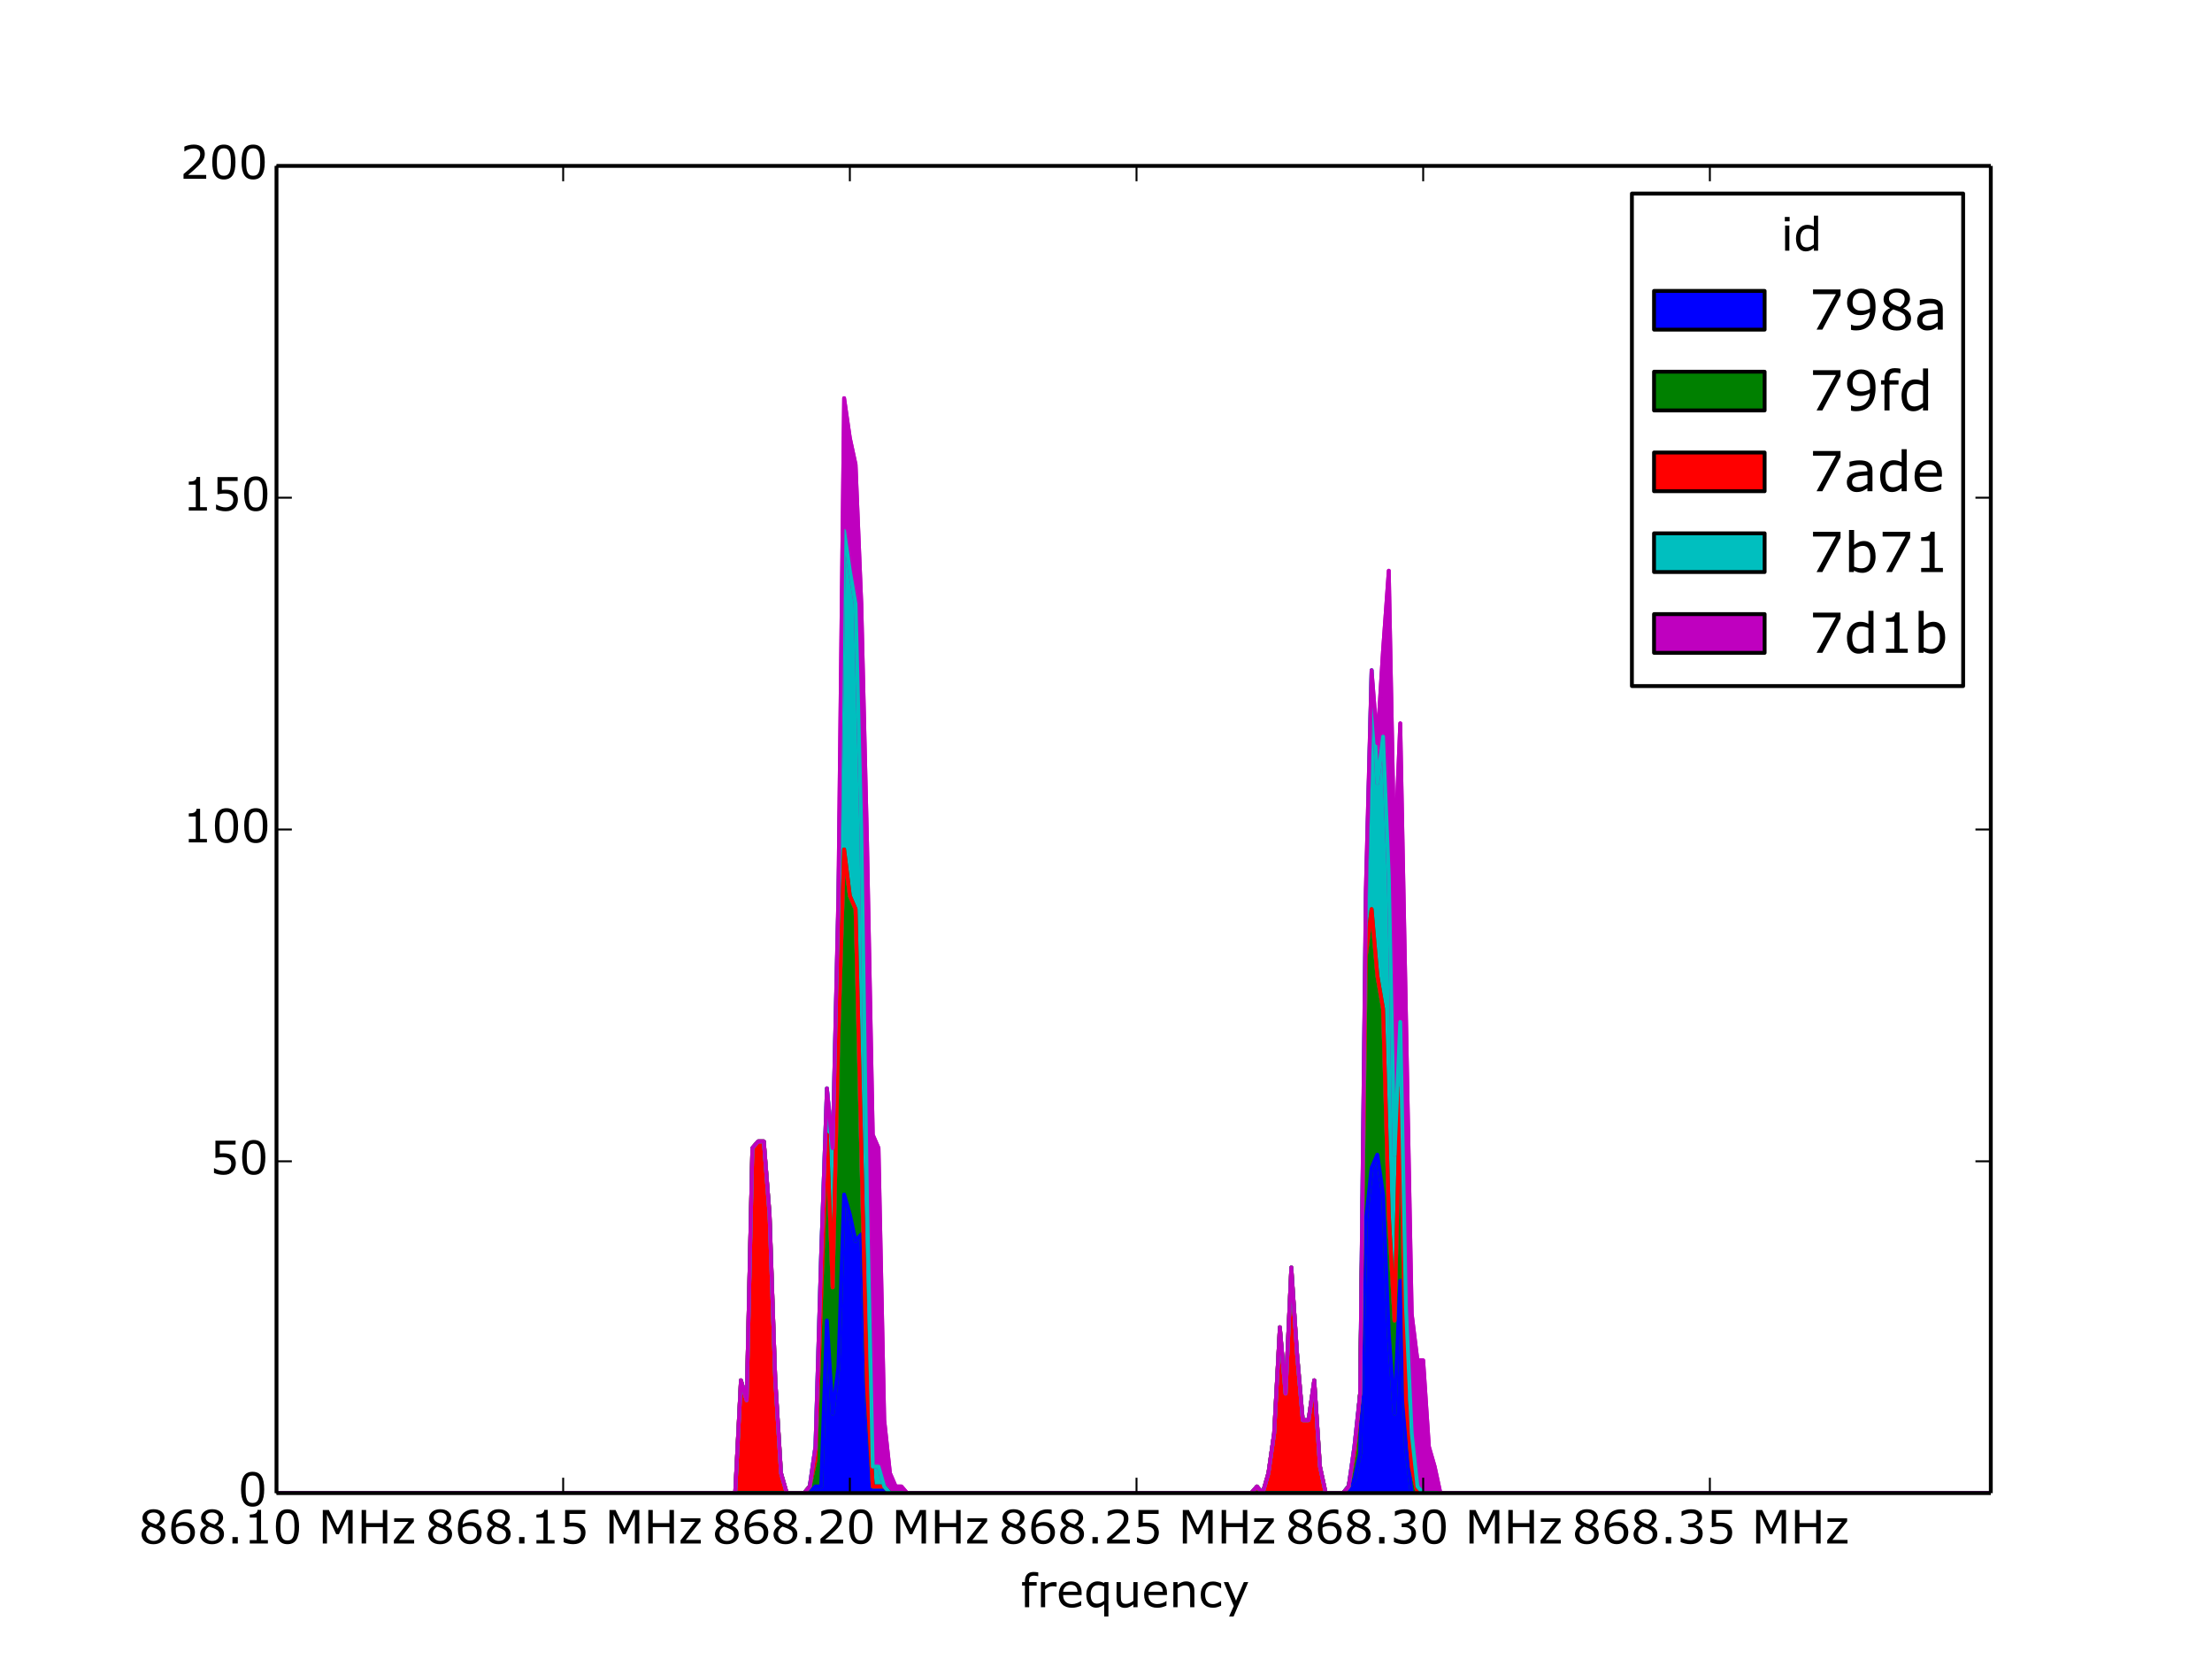<?xml version="1.0" encoding="utf-8" standalone="no"?>
<!DOCTYPE svg PUBLIC "-//W3C//DTD SVG 1.1//EN"
  "http://www.w3.org/Graphics/SVG/1.1/DTD/svg11.dtd">
<!-- Created with matplotlib (http://matplotlib.org/) -->
<svg height="432pt" version="1.1" viewBox="0 0 576 432" width="576pt" xmlns="http://www.w3.org/2000/svg" xmlns:xlink="http://www.w3.org/1999/xlink">
 <defs>
  <style type="text/css">
*{stroke-linecap:butt;stroke-linejoin:round;}
  </style>
 </defs>
 <g id="figure_1">
  <g id="patch_1">
   <path d="
M0 432
L576 432
L576 0
L0 0
z
" style="fill:#ffffff;"/>
  </g>
  <g id="axes_1">
   <g id="patch_2">
    <path d="
M72 388.8
L518.4 388.8
L518.4 43.2
L72 43.2
z
" style="fill:#ffffff;"/>
   </g>
   <g id="PolyCollection_1">
    <defs>
     <path d="
M72 -43.2
L72 -43.2
L73.493 -43.2
L74.986 -43.2
L76.479 -43.2
L77.972 -43.2
L79.465 -43.2
L80.958 -43.2
L82.451 -43.2
L83.944 -43.2
L85.437 -43.2
L86.93 -43.2
L88.423 -43.2
L89.916 -43.2
L91.409 -43.2
L92.902 -43.2
L94.395 -43.2
L95.888 -43.2
L97.381 -43.2
L98.874 -43.2
L100.367 -43.2
L101.86 -43.2
L103.353 -43.2
L104.845 -43.2
L106.338 -43.2
L107.831 -43.2
L109.324 -43.2
L110.817 -43.2
L112.31 -43.2
L113.803 -43.2
L115.296 -43.2
L116.789 -43.2
L118.282 -43.2
L119.775 -43.2
L121.268 -43.2
L122.761 -43.2
L124.254 -43.2
L125.747 -43.2
L127.24 -43.2
L128.733 -43.2
L130.226 -43.2
L131.719 -43.2
L133.212 -43.2
L134.705 -43.2
L136.198 -43.2
L137.691 -43.2
L139.184 -43.2
L140.677 -43.2
L142.17 -43.2
L143.663 -43.2
L145.156 -43.2
L146.649 -43.2
L148.142 -43.2
L149.635 -43.2
L151.128 -43.2
L152.621 -43.2
L154.114 -43.2
L155.607 -43.2
L157.1 -43.2
L158.593 -43.2
L160.086 -43.2
L161.579 -43.2
L163.072 -43.2
L164.565 -43.2
L166.058 -43.2
L167.551 -43.2
L169.043 -43.2
L170.536 -43.2
L172.029 -43.2
L173.522 -43.2
L175.015 -43.2
L176.508 -43.2
L178.001 -43.2
L179.494 -43.2
L180.987 -43.2
L182.48 -43.2
L183.973 -43.2
L185.466 -43.2
L186.959 -43.2
L188.452 -43.2
L189.945 -43.2
L191.438 -43.2
L192.931 -43.2
L194.424 -43.2
L195.917 -43.2
L197.41 -43.2
L198.903 -43.2
L200.396 -43.2
L201.889 -43.2
L203.382 -43.2
L204.875 -43.2
L206.368 -43.2
L207.861 -43.2
L209.354 -43.2
L210.847 -43.2
L212.34 -43.2
L213.833 -43.2
L215.326 -43.2
L216.819 -43.2
L218.312 -43.2
L219.805 -43.2
L221.298 -43.2
L222.791 -43.2
L224.284 -43.2
L225.777 -43.2
L227.27 -43.2
L228.763 -43.2
L230.256 -43.2
L231.748 -43.2
L233.241 -43.2
L234.734 -43.2
L236.227 -43.2
L237.72 -43.2
L239.213 -43.2
L240.706 -43.2
L242.199 -43.2
L243.692 -43.2
L245.185 -43.2
L246.678 -43.2
L248.171 -43.2
L249.664 -43.2
L251.157 -43.2
L252.65 -43.2
L254.143 -43.2
L255.636 -43.2
L257.129 -43.2
L258.622 -43.2
L260.115 -43.2
L261.608 -43.2
L263.101 -43.2
L264.594 -43.2
L266.087 -43.2
L267.58 -43.2
L269.073 -43.2
L270.566 -43.2
L272.059 -43.2
L273.552 -43.2
L275.045 -43.2
L276.538 -43.2
L278.031 -43.2
L279.524 -43.2
L281.017 -43.2
L282.51 -43.2
L284.003 -43.2
L285.496 -43.2
L286.989 -43.2
L288.482 -43.2
L289.975 -43.2
L291.468 -43.2
L292.961 -43.2
L294.454 -43.2
L295.946 -43.2
L297.439 -43.2
L298.932 -43.2
L300.425 -43.2
L301.918 -43.2
L303.411 -43.2
L304.904 -43.2
L306.397 -43.2
L307.89 -43.2
L309.383 -43.2
L310.876 -43.2
L312.369 -43.2
L313.862 -43.2
L315.355 -43.2
L316.848 -43.2
L318.341 -43.2
L319.834 -43.2
L321.327 -43.2
L322.82 -43.2
L324.313 -43.2
L325.806 -43.2
L327.299 -43.2
L328.792 -43.2
L330.285 -43.2
L331.778 -43.2
L333.271 -43.2
L334.764 -43.2
L336.257 -43.2
L337.75 -43.2
L339.243 -43.2
L340.736 -43.2
L342.229 -43.2
L343.722 -43.2
L345.215 -43.2
L346.708 -43.2
L348.201 -43.2
L349.694 -43.2
L351.187 -43.2
L352.68 -43.2
L354.173 -43.2
L355.666 -43.2
L357.159 -43.2
L358.652 -43.2
L360.144 -43.2
L361.637 -43.2
L363.13 -43.2
L364.623 -43.2
L366.116 -43.2
L367.609 -43.2
L369.102 -43.2
L370.595 -43.2
L372.088 -43.2
L373.581 -43.2
L375.074 -43.2
L376.567 -43.2
L378.06 -43.2
L379.553 -43.2
L381.046 -43.2
L382.539 -43.2
L384.032 -43.2
L385.525 -43.2
L387.018 -43.2
L388.511 -43.2
L390.004 -43.2
L391.497 -43.2
L392.99 -43.2
L394.483 -43.2
L395.976 -43.2
L397.469 -43.2
L398.962 -43.2
L400.455 -43.2
L401.948 -43.2
L403.441 -43.2
L404.934 -43.2
L406.427 -43.2
L407.92 -43.2
L409.413 -43.2
L410.906 -43.2
L412.399 -43.2
L413.892 -43.2
L415.385 -43.2
L416.878 -43.2
L418.371 -43.2
L419.864 -43.2
L421.357 -43.2
L422.849 -43.2
L424.342 -43.2
L425.835 -43.2
L427.328 -43.2
L428.821 -43.2
L430.314 -43.2
L431.807 -43.2
L433.3 -43.2
L434.793 -43.2
L436.286 -43.2
L437.779 -43.2
L439.272 -43.2
L440.765 -43.2
L442.258 -43.2
L443.751 -43.2
L445.244 -43.2
L446.737 -43.2
L448.23 -43.2
L449.723 -43.2
L451.216 -43.2
L452.709 -43.2
L454.202 -43.2
L455.695 -43.2
L457.188 -43.2
L458.681 -43.2
L460.174 -43.2
L461.667 -43.2
L463.16 -43.2
L464.653 -43.2
L466.146 -43.2
L467.639 -43.2
L469.132 -43.2
L470.625 -43.2
L472.118 -43.2
L473.611 -43.2
L475.104 -43.2
L476.597 -43.2
L478.09 -43.2
L479.583 -43.2
L481.076 -43.2
L482.569 -43.2
L484.062 -43.2
L485.555 -43.2
L487.047 -43.2
L488.54 -43.2
L490.033 -43.2
L491.526 -43.2
L493.019 -43.2
L494.512 -43.2
L496.005 -43.2
L497.498 -43.2
L498.991 -43.2
L500.484 -43.2
L501.977 -43.2
L503.47 -43.2
L504.963 -43.2
L506.456 -43.2
L507.949 -43.2
L509.442 -43.2
L510.935 -43.2
L512.428 -43.2
L513.921 -43.2
L515.414 -43.2
L516.907 -43.2
L518.4 -43.2
L518.4 -43.2
L518.4 -43.2
L516.907 -43.2
L515.414 -43.2
L513.921 -43.2
L512.428 -43.2
L510.935 -43.2
L509.442 -43.2
L507.949 -43.2
L506.456 -43.2
L504.963 -43.2
L503.47 -43.2
L501.977 -43.2
L500.484 -43.2
L498.991 -43.2
L497.498 -43.2
L496.005 -43.2
L494.512 -43.2
L493.019 -43.2
L491.526 -43.2
L490.033 -43.2
L488.54 -43.2
L487.047 -43.2
L485.555 -43.2
L484.062 -43.2
L482.569 -43.2
L481.076 -43.2
L479.583 -43.2
L478.09 -43.2
L476.597 -43.2
L475.104 -43.2
L473.611 -43.2
L472.118 -43.2
L470.625 -43.2
L469.132 -43.2
L467.639 -43.2
L466.146 -43.2
L464.653 -43.2
L463.16 -43.2
L461.667 -43.2
L460.174 -43.2
L458.681 -43.2
L457.188 -43.2
L455.695 -43.2
L454.202 -43.2
L452.709 -43.2
L451.216 -43.2
L449.723 -43.2
L448.23 -43.2
L446.737 -43.2
L445.244 -43.2
L443.751 -43.2
L442.258 -43.2
L440.765 -43.2
L439.272 -43.2
L437.779 -43.2
L436.286 -43.2
L434.793 -43.2
L433.3 -43.2
L431.807 -43.2
L430.314 -43.2
L428.821 -43.2
L427.328 -43.2
L425.835 -43.2
L424.342 -43.2
L422.849 -43.2
L421.357 -43.2
L419.864 -43.2
L418.371 -43.2
L416.878 -43.2
L415.385 -43.2
L413.892 -43.2
L412.399 -43.2
L410.906 -43.2
L409.413 -43.2
L407.92 -43.2
L406.427 -43.2
L404.934 -43.2
L403.441 -43.2
L401.948 -43.2
L400.455 -43.2
L398.962 -43.2
L397.469 -43.2
L395.976 -43.2
L394.483 -43.2
L392.99 -43.2
L391.497 -43.2
L390.004 -43.2
L388.511 -43.2
L387.018 -43.2
L385.525 -43.2
L384.032 -43.2
L382.539 -43.2
L381.046 -43.2
L379.553 -43.2
L378.06 -43.2
L376.567 -43.2
L375.074 -43.2
L373.581 -43.2
L372.088 -43.2
L370.595 -43.2
L369.102 -43.2
L367.609 -43.2
L366.116 -55.296
L364.623 -98.496
L363.13 -63.936
L361.637 -84.672
L360.144 -120.96
L358.652 -131.328
L357.159 -127.872
L355.666 -114.048
L354.173 -53.568
L352.68 -46.656
L351.187 -44.928
L349.694 -43.2
L348.201 -43.2
L346.708 -43.2
L345.215 -43.2
L343.722 -43.2
L342.229 -43.2
L340.736 -43.2
L339.243 -43.2
L337.75 -43.2
L336.257 -43.2
L334.764 -43.2
L333.271 -43.2
L331.778 -43.2
L330.285 -43.2
L328.792 -43.2
L327.299 -43.2
L325.806 -43.2
L324.313 -43.2
L322.82 -43.2
L321.327 -43.2
L319.834 -43.2
L318.341 -43.2
L316.848 -43.2
L315.355 -43.2
L313.862 -43.2
L312.369 -43.2
L310.876 -43.2
L309.383 -43.2
L307.89 -43.2
L306.397 -43.2
L304.904 -43.2
L303.411 -43.2
L301.918 -43.2
L300.425 -43.2
L298.932 -43.2
L297.439 -43.2
L295.946 -43.2
L294.454 -43.2
L292.961 -43.2
L291.468 -43.2
L289.975 -43.2
L288.482 -43.2
L286.989 -43.2
L285.496 -43.2
L284.003 -43.2
L282.51 -43.2
L281.017 -43.2
L279.524 -43.2
L278.031 -43.2
L276.538 -43.2
L275.045 -43.2
L273.552 -43.2
L272.059 -43.2
L270.566 -43.2
L269.073 -43.2
L267.58 -43.2
L266.087 -43.2
L264.594 -43.2
L263.101 -43.2
L261.608 -43.2
L260.115 -43.2
L258.622 -43.2
L257.129 -43.2
L255.636 -43.2
L254.143 -43.2
L252.65 -43.2
L251.157 -43.2
L249.664 -43.2
L248.171 -43.2
L246.678 -43.2
L245.185 -43.2
L243.692 -43.2
L242.199 -43.2
L240.706 -43.2
L239.213 -43.2
L237.72 -43.2
L236.227 -43.2
L234.734 -43.2
L233.241 -43.2
L231.748 -43.2
L230.256 -44.928
L228.763 -44.928
L227.27 -44.928
L225.777 -65.664
L224.284 -110.592
L222.791 -108.864
L221.298 -115.776
L219.805 -120.96
L218.312 -76.032
L216.819 -63.936
L215.326 -88.128
L213.833 -44.928
L212.34 -44.928
L210.847 -43.2
L209.354 -43.2
L207.861 -43.2
L206.368 -43.2
L204.875 -43.2
L203.382 -43.2
L201.889 -43.2
L200.396 -43.2
L198.903 -43.2
L197.41 -43.2
L195.917 -43.2
L194.424 -43.2
L192.931 -43.2
L191.438 -43.2
L189.945 -43.2
L188.452 -43.2
L186.959 -43.2
L185.466 -43.2
L183.973 -43.2
L182.48 -43.2
L180.987 -43.2
L179.494 -43.2
L178.001 -43.2
L176.508 -43.2
L175.015 -43.2
L173.522 -43.2
L172.029 -43.2
L170.536 -43.2
L169.043 -43.2
L167.551 -43.2
L166.058 -43.2
L164.565 -43.2
L163.072 -43.2
L161.579 -43.2
L160.086 -43.2
L158.593 -43.2
L157.1 -43.2
L155.607 -43.2
L154.114 -43.2
L152.621 -43.2
L151.128 -43.2
L149.635 -43.2
L148.142 -43.2
L146.649 -43.2
L145.156 -43.2
L143.663 -43.2
L142.17 -43.2
L140.677 -43.2
L139.184 -43.2
L137.691 -43.2
L136.198 -43.2
L134.705 -43.2
L133.212 -43.2
L131.719 -43.2
L130.226 -43.2
L128.733 -43.2
L127.24 -43.2
L125.747 -43.2
L124.254 -43.2
L122.761 -43.2
L121.268 -43.2
L119.775 -43.2
L118.282 -43.2
L116.789 -43.2
L115.296 -43.2
L113.803 -43.2
L112.31 -43.2
L110.817 -43.2
L109.324 -43.2
L107.831 -43.2
L106.338 -43.2
L104.845 -43.2
L103.353 -43.2
L101.86 -43.2
L100.367 -43.2
L98.874 -43.2
L97.381 -43.2
L95.888 -43.2
L94.395 -43.2
L92.902 -43.2
L91.409 -43.2
L89.916 -43.2
L88.423 -43.2
L86.93 -43.2
L85.437 -43.2
L83.944 -43.2
L82.451 -43.2
L80.958 -43.2
L79.465 -43.2
L77.972 -43.2
L76.479 -43.2
L74.986 -43.2
L73.493 -43.2
L72 -43.2
z
" id="C0_0_1d3f3efff1"/>
    </defs>
    <g clip-path="url(#p7ff5b81e1d)">
     <use style="fill:#0000ff;stroke:#0000ff;" x="0.0" xlink:href="#C0_0_1d3f3efff1" y="432.0"/>
    </g>
   </g>
   <g id="PolyCollection_2">
    <defs>
     <path d="
M72 -43.2
L72 -43.2
L73.493 -43.2
L74.986 -43.2
L76.479 -43.2
L77.972 -43.2
L79.465 -43.2
L80.958 -43.2
L82.451 -43.2
L83.944 -43.2
L85.437 -43.2
L86.93 -43.2
L88.423 -43.2
L89.916 -43.2
L91.409 -43.2
L92.902 -43.2
L94.395 -43.2
L95.888 -43.2
L97.381 -43.2
L98.874 -43.2
L100.367 -43.2
L101.86 -43.2
L103.353 -43.2
L104.845 -43.2
L106.338 -43.2
L107.831 -43.2
L109.324 -43.2
L110.817 -43.2
L112.31 -43.2
L113.803 -43.2
L115.296 -43.2
L116.789 -43.2
L118.282 -43.2
L119.775 -43.2
L121.268 -43.2
L122.761 -43.2
L124.254 -43.2
L125.747 -43.2
L127.24 -43.2
L128.733 -43.2
L130.226 -43.2
L131.719 -43.2
L133.212 -43.2
L134.705 -43.2
L136.198 -43.2
L137.691 -43.2
L139.184 -43.2
L140.677 -43.2
L142.17 -43.2
L143.663 -43.2
L145.156 -43.2
L146.649 -43.2
L148.142 -43.2
L149.635 -43.2
L151.128 -43.2
L152.621 -43.2
L154.114 -43.2
L155.607 -43.2
L157.1 -43.2
L158.593 -43.2
L160.086 -43.2
L161.579 -43.2
L163.072 -43.2
L164.565 -43.2
L166.058 -43.2
L167.551 -43.2
L169.043 -43.2
L170.536 -43.2
L172.029 -43.2
L173.522 -43.2
L175.015 -43.2
L176.508 -43.2
L178.001 -43.2
L179.494 -43.2
L180.987 -43.2
L182.48 -43.2
L183.973 -43.2
L185.466 -43.2
L186.959 -43.2
L188.452 -43.2
L189.945 -43.2
L191.438 -43.2
L192.931 -43.2
L194.424 -43.2
L195.917 -43.2
L197.41 -43.2
L198.903 -43.2
L200.396 -43.2
L201.889 -43.2
L203.382 -43.2
L204.875 -43.2
L206.368 -43.2
L207.861 -43.2
L209.354 -43.2
L210.847 -43.2
L212.34 -44.928
L213.833 -44.928
L215.326 -88.128
L216.819 -63.936
L218.312 -76.032
L219.805 -120.96
L221.298 -115.776
L222.791 -108.864
L224.284 -110.592
L225.777 -65.664
L227.27 -44.928
L228.763 -44.928
L230.256 -44.928
L231.748 -43.2
L233.241 -43.2
L234.734 -43.2
L236.227 -43.2
L237.72 -43.2
L239.213 -43.2
L240.706 -43.2
L242.199 -43.2
L243.692 -43.2
L245.185 -43.2
L246.678 -43.2
L248.171 -43.2
L249.664 -43.2
L251.157 -43.2
L252.65 -43.2
L254.143 -43.2
L255.636 -43.2
L257.129 -43.2
L258.622 -43.2
L260.115 -43.2
L261.608 -43.2
L263.101 -43.2
L264.594 -43.2
L266.087 -43.2
L267.58 -43.2
L269.073 -43.2
L270.566 -43.2
L272.059 -43.2
L273.552 -43.2
L275.045 -43.2
L276.538 -43.2
L278.031 -43.2
L279.524 -43.2
L281.017 -43.2
L282.51 -43.2
L284.003 -43.2
L285.496 -43.2
L286.989 -43.2
L288.482 -43.2
L289.975 -43.2
L291.468 -43.2
L292.961 -43.2
L294.454 -43.2
L295.946 -43.2
L297.439 -43.2
L298.932 -43.2
L300.425 -43.2
L301.918 -43.2
L303.411 -43.2
L304.904 -43.2
L306.397 -43.2
L307.89 -43.2
L309.383 -43.2
L310.876 -43.2
L312.369 -43.2
L313.862 -43.2
L315.355 -43.2
L316.848 -43.2
L318.341 -43.2
L319.834 -43.2
L321.327 -43.2
L322.82 -43.2
L324.313 -43.2
L325.806 -43.2
L327.299 -43.2
L328.792 -43.2
L330.285 -43.2
L331.778 -43.2
L333.271 -43.2
L334.764 -43.2
L336.257 -43.2
L337.75 -43.2
L339.243 -43.2
L340.736 -43.2
L342.229 -43.2
L343.722 -43.2
L345.215 -43.2
L346.708 -43.2
L348.201 -43.2
L349.694 -43.2
L351.187 -44.928
L352.68 -46.656
L354.173 -53.568
L355.666 -114.048
L357.159 -127.872
L358.652 -131.328
L360.144 -120.96
L361.637 -84.672
L363.13 -63.936
L364.623 -98.496
L366.116 -55.296
L367.609 -43.2
L369.102 -43.2
L370.595 -43.2
L372.088 -43.2
L373.581 -43.2
L375.074 -43.2
L376.567 -43.2
L378.06 -43.2
L379.553 -43.2
L381.046 -43.2
L382.539 -43.2
L384.032 -43.2
L385.525 -43.2
L387.018 -43.2
L388.511 -43.2
L390.004 -43.2
L391.497 -43.2
L392.99 -43.2
L394.483 -43.2
L395.976 -43.2
L397.469 -43.2
L398.962 -43.2
L400.455 -43.2
L401.948 -43.2
L403.441 -43.2
L404.934 -43.2
L406.427 -43.2
L407.92 -43.2
L409.413 -43.2
L410.906 -43.2
L412.399 -43.2
L413.892 -43.2
L415.385 -43.2
L416.878 -43.2
L418.371 -43.2
L419.864 -43.2
L421.357 -43.2
L422.849 -43.2
L424.342 -43.2
L425.835 -43.2
L427.328 -43.2
L428.821 -43.2
L430.314 -43.2
L431.807 -43.2
L433.3 -43.2
L434.793 -43.2
L436.286 -43.2
L437.779 -43.2
L439.272 -43.2
L440.765 -43.2
L442.258 -43.2
L443.751 -43.2
L445.244 -43.2
L446.737 -43.2
L448.23 -43.2
L449.723 -43.2
L451.216 -43.2
L452.709 -43.2
L454.202 -43.2
L455.695 -43.2
L457.188 -43.2
L458.681 -43.2
L460.174 -43.2
L461.667 -43.2
L463.16 -43.2
L464.653 -43.2
L466.146 -43.2
L467.639 -43.2
L469.132 -43.2
L470.625 -43.2
L472.118 -43.2
L473.611 -43.2
L475.104 -43.2
L476.597 -43.2
L478.09 -43.2
L479.583 -43.2
L481.076 -43.2
L482.569 -43.2
L484.062 -43.2
L485.555 -43.2
L487.047 -43.2
L488.54 -43.2
L490.033 -43.2
L491.526 -43.2
L493.019 -43.2
L494.512 -43.2
L496.005 -43.2
L497.498 -43.2
L498.991 -43.2
L500.484 -43.2
L501.977 -43.2
L503.47 -43.2
L504.963 -43.2
L506.456 -43.2
L507.949 -43.2
L509.442 -43.2
L510.935 -43.2
L512.428 -43.2
L513.921 -43.2
L515.414 -43.2
L516.907 -43.2
L518.4 -43.2
L518.4 -43.2
L518.4 -43.2
L516.907 -43.2
L515.414 -43.2
L513.921 -43.2
L512.428 -43.2
L510.935 -43.2
L509.442 -43.2
L507.949 -43.2
L506.456 -43.2
L504.963 -43.2
L503.47 -43.2
L501.977 -43.2
L500.484 -43.2
L498.991 -43.2
L497.498 -43.2
L496.005 -43.2
L494.512 -43.2
L493.019 -43.2
L491.526 -43.2
L490.033 -43.2
L488.54 -43.2
L487.047 -43.2
L485.555 -43.2
L484.062 -43.2
L482.569 -43.2
L481.076 -43.2
L479.583 -43.2
L478.09 -43.2
L476.597 -43.2
L475.104 -43.2
L473.611 -43.2
L472.118 -43.2
L470.625 -43.2
L469.132 -43.2
L467.639 -43.2
L466.146 -43.2
L464.653 -43.2
L463.16 -43.2
L461.667 -43.2
L460.174 -43.2
L458.681 -43.2
L457.188 -43.2
L455.695 -43.2
L454.202 -43.2
L452.709 -43.2
L451.216 -43.2
L449.723 -43.2
L448.23 -43.2
L446.737 -43.2
L445.244 -43.2
L443.751 -43.2
L442.258 -43.2
L440.765 -43.2
L439.272 -43.2
L437.779 -43.2
L436.286 -43.2
L434.793 -43.2
L433.3 -43.2
L431.807 -43.2
L430.314 -43.2
L428.821 -43.2
L427.328 -43.2
L425.835 -43.2
L424.342 -43.2
L422.849 -43.2
L421.357 -43.2
L419.864 -43.2
L418.371 -43.2
L416.878 -43.2
L415.385 -43.2
L413.892 -43.2
L412.399 -43.2
L410.906 -43.2
L409.413 -43.2
L407.92 -43.2
L406.427 -43.2
L404.934 -43.2
L403.441 -43.2
L401.948 -43.2
L400.455 -43.2
L398.962 -43.2
L397.469 -43.2
L395.976 -43.2
L394.483 -43.2
L392.99 -43.2
L391.497 -43.2
L390.004 -43.2
L388.511 -43.2
L387.018 -43.2
L385.525 -43.2
L384.032 -43.2
L382.539 -43.2
L381.046 -43.2
L379.553 -43.2
L378.06 -43.2
L376.567 -43.2
L375.074 -43.2
L373.581 -43.2
L372.088 -43.2
L370.595 -43.2
L369.102 -43.2
L367.609 -50.112
L366.116 -67.392
L364.623 -148.608
L363.13 -88.128
L361.637 -115.776
L360.144 -169.344
L358.652 -177.984
L357.159 -195.264
L355.666 -183.168
L354.173 -69.12
L352.68 -53.568
L351.187 -44.928
L349.694 -43.2
L348.201 -43.2
L346.708 -43.2
L345.215 -43.2
L343.722 -43.2
L342.229 -43.2
L340.736 -43.2
L339.243 -43.2
L337.75 -43.2
L336.257 -43.2
L334.764 -43.2
L333.271 -43.2
L331.778 -43.2
L330.285 -43.2
L328.792 -43.2
L327.299 -43.2
L325.806 -43.2
L324.313 -43.2
L322.82 -43.2
L321.327 -43.2
L319.834 -43.2
L318.341 -43.2
L316.848 -43.2
L315.355 -43.2
L313.862 -43.2
L312.369 -43.2
L310.876 -43.2
L309.383 -43.2
L307.89 -43.2
L306.397 -43.2
L304.904 -43.2
L303.411 -43.2
L301.918 -43.2
L300.425 -43.2
L298.932 -43.2
L297.439 -43.2
L295.946 -43.2
L294.454 -43.2
L292.961 -43.2
L291.468 -43.2
L289.975 -43.2
L288.482 -43.2
L286.989 -43.2
L285.496 -43.2
L284.003 -43.2
L282.51 -43.2
L281.017 -43.2
L279.524 -43.2
L278.031 -43.2
L276.538 -43.2
L275.045 -43.2
L273.552 -43.2
L272.059 -43.2
L270.566 -43.2
L269.073 -43.2
L267.58 -43.2
L266.087 -43.2
L264.594 -43.2
L263.101 -43.2
L261.608 -43.2
L260.115 -43.2
L258.622 -43.2
L257.129 -43.2
L255.636 -43.2
L254.143 -43.2
L252.65 -43.2
L251.157 -43.2
L249.664 -43.2
L248.171 -43.2
L246.678 -43.2
L245.185 -43.2
L243.692 -43.2
L242.199 -43.2
L240.706 -43.2
L239.213 -43.2
L237.72 -43.2
L236.227 -43.2
L234.734 -43.2
L233.241 -43.2
L231.748 -43.2
L230.256 -44.928
L228.763 -44.928
L227.27 -44.928
L225.777 -70.848
L224.284 -131.328
L222.791 -195.264
L221.298 -198.72
L219.805 -210.816
L218.312 -162.432
L216.819 -96.768
L215.326 -136.512
L213.833 -95.04
L212.34 -51.84
L210.847 -44.928
L209.354 -43.2
L207.861 -43.2
L206.368 -43.2
L204.875 -43.2
L203.382 -43.2
L201.889 -43.2
L200.396 -43.2
L198.903 -43.2
L197.41 -43.2
L195.917 -43.2
L194.424 -43.2
L192.931 -43.2
L191.438 -43.2
L189.945 -43.2
L188.452 -43.2
L186.959 -43.2
L185.466 -43.2
L183.973 -43.2
L182.48 -43.2
L180.987 -43.2
L179.494 -43.2
L178.001 -43.2
L176.508 -43.2
L175.015 -43.2
L173.522 -43.2
L172.029 -43.2
L170.536 -43.2
L169.043 -43.2
L167.551 -43.2
L166.058 -43.2
L164.565 -43.2
L163.072 -43.2
L161.579 -43.2
L160.086 -43.2
L158.593 -43.2
L157.1 -43.2
L155.607 -43.2
L154.114 -43.2
L152.621 -43.2
L151.128 -43.2
L149.635 -43.2
L148.142 -43.2
L146.649 -43.2
L145.156 -43.2
L143.663 -43.2
L142.17 -43.2
L140.677 -43.2
L139.184 -43.2
L137.691 -43.2
L136.198 -43.2
L134.705 -43.2
L133.212 -43.2
L131.719 -43.2
L130.226 -43.2
L128.733 -43.2
L127.24 -43.2
L125.747 -43.2
L124.254 -43.2
L122.761 -43.2
L121.268 -43.2
L119.775 -43.2
L118.282 -43.2
L116.789 -43.2
L115.296 -43.2
L113.803 -43.2
L112.31 -43.2
L110.817 -43.2
L109.324 -43.2
L107.831 -43.2
L106.338 -43.2
L104.845 -43.2
L103.353 -43.2
L101.86 -43.2
L100.367 -43.2
L98.874 -43.2
L97.381 -43.2
L95.888 -43.2
L94.395 -43.2
L92.902 -43.2
L91.409 -43.2
L89.916 -43.2
L88.423 -43.2
L86.93 -43.2
L85.437 -43.2
L83.944 -43.2
L82.451 -43.2
L80.958 -43.2
L79.465 -43.2
L77.972 -43.2
L76.479 -43.2
L74.986 -43.2
L73.493 -43.2
L72 -43.2
z
" id="C1_0_dfbe27a99d"/>
    </defs>
    <g clip-path="url(#p7ff5b81e1d)">
     <use style="fill:#008000;stroke:#008000;" x="0.0" xlink:href="#C1_0_dfbe27a99d" y="432.0"/>
    </g>
   </g>
   <g id="PolyCollection_3">
    <defs>
     <path d="
M72 -43.2
L72 -43.2
L73.493 -43.2
L74.986 -43.2
L76.479 -43.2
L77.972 -43.2
L79.465 -43.2
L80.958 -43.2
L82.451 -43.2
L83.944 -43.2
L85.437 -43.2
L86.93 -43.2
L88.423 -43.2
L89.916 -43.2
L91.409 -43.2
L92.902 -43.2
L94.395 -43.2
L95.888 -43.2
L97.381 -43.2
L98.874 -43.2
L100.367 -43.2
L101.86 -43.2
L103.353 -43.2
L104.845 -43.2
L106.338 -43.2
L107.831 -43.2
L109.324 -43.2
L110.817 -43.2
L112.31 -43.2
L113.803 -43.2
L115.296 -43.2
L116.789 -43.2
L118.282 -43.2
L119.775 -43.2
L121.268 -43.2
L122.761 -43.2
L124.254 -43.2
L125.747 -43.2
L127.24 -43.2
L128.733 -43.2
L130.226 -43.2
L131.719 -43.2
L133.212 -43.2
L134.705 -43.2
L136.198 -43.2
L137.691 -43.2
L139.184 -43.2
L140.677 -43.2
L142.17 -43.2
L143.663 -43.2
L145.156 -43.2
L146.649 -43.2
L148.142 -43.2
L149.635 -43.2
L151.128 -43.2
L152.621 -43.2
L154.114 -43.2
L155.607 -43.2
L157.1 -43.2
L158.593 -43.2
L160.086 -43.2
L161.579 -43.2
L163.072 -43.2
L164.565 -43.2
L166.058 -43.2
L167.551 -43.2
L169.043 -43.2
L170.536 -43.2
L172.029 -43.2
L173.522 -43.2
L175.015 -43.2
L176.508 -43.2
L178.001 -43.2
L179.494 -43.2
L180.987 -43.2
L182.48 -43.2
L183.973 -43.2
L185.466 -43.2
L186.959 -43.2
L188.452 -43.2
L189.945 -43.2
L191.438 -43.2
L192.931 -43.2
L194.424 -43.2
L195.917 -43.2
L197.41 -43.2
L198.903 -43.2
L200.396 -43.2
L201.889 -43.2
L203.382 -43.2
L204.875 -43.2
L206.368 -43.2
L207.861 -43.2
L209.354 -43.2
L210.847 -44.928
L212.34 -51.84
L213.833 -95.04
L215.326 -136.512
L216.819 -96.768
L218.312 -162.432
L219.805 -210.816
L221.298 -198.72
L222.791 -195.264
L224.284 -131.328
L225.777 -70.848
L227.27 -44.928
L228.763 -44.928
L230.256 -44.928
L231.748 -43.2
L233.241 -43.2
L234.734 -43.2
L236.227 -43.2
L237.72 -43.2
L239.213 -43.2
L240.706 -43.2
L242.199 -43.2
L243.692 -43.2
L245.185 -43.2
L246.678 -43.2
L248.171 -43.2
L249.664 -43.2
L251.157 -43.2
L252.65 -43.2
L254.143 -43.2
L255.636 -43.2
L257.129 -43.2
L258.622 -43.2
L260.115 -43.2
L261.608 -43.2
L263.101 -43.2
L264.594 -43.2
L266.087 -43.2
L267.58 -43.2
L269.073 -43.2
L270.566 -43.2
L272.059 -43.2
L273.552 -43.2
L275.045 -43.2
L276.538 -43.2
L278.031 -43.2
L279.524 -43.2
L281.017 -43.2
L282.51 -43.2
L284.003 -43.2
L285.496 -43.2
L286.989 -43.2
L288.482 -43.2
L289.975 -43.2
L291.468 -43.2
L292.961 -43.2
L294.454 -43.2
L295.946 -43.2
L297.439 -43.2
L298.932 -43.2
L300.425 -43.2
L301.918 -43.2
L303.411 -43.2
L304.904 -43.2
L306.397 -43.2
L307.89 -43.2
L309.383 -43.2
L310.876 -43.2
L312.369 -43.2
L313.862 -43.2
L315.355 -43.2
L316.848 -43.2
L318.341 -43.2
L319.834 -43.2
L321.327 -43.2
L322.82 -43.2
L324.313 -43.2
L325.806 -43.2
L327.299 -43.2
L328.792 -43.2
L330.285 -43.2
L331.778 -43.2
L333.271 -43.2
L334.764 -43.2
L336.257 -43.2
L337.75 -43.2
L339.243 -43.2
L340.736 -43.2
L342.229 -43.2
L343.722 -43.2
L345.215 -43.2
L346.708 -43.2
L348.201 -43.2
L349.694 -43.2
L351.187 -44.928
L352.68 -53.568
L354.173 -69.12
L355.666 -183.168
L357.159 -195.264
L358.652 -177.984
L360.144 -169.344
L361.637 -115.776
L363.13 -88.128
L364.623 -148.608
L366.116 -67.392
L367.609 -50.112
L369.102 -43.2
L370.595 -43.2
L372.088 -43.2
L373.581 -43.2
L375.074 -43.2
L376.567 -43.2
L378.06 -43.2
L379.553 -43.2
L381.046 -43.2
L382.539 -43.2
L384.032 -43.2
L385.525 -43.2
L387.018 -43.2
L388.511 -43.2
L390.004 -43.2
L391.497 -43.2
L392.99 -43.2
L394.483 -43.2
L395.976 -43.2
L397.469 -43.2
L398.962 -43.2
L400.455 -43.2
L401.948 -43.2
L403.441 -43.2
L404.934 -43.2
L406.427 -43.2
L407.92 -43.2
L409.413 -43.2
L410.906 -43.2
L412.399 -43.2
L413.892 -43.2
L415.385 -43.2
L416.878 -43.2
L418.371 -43.2
L419.864 -43.2
L421.357 -43.2
L422.849 -43.2
L424.342 -43.2
L425.835 -43.2
L427.328 -43.2
L428.821 -43.2
L430.314 -43.2
L431.807 -43.2
L433.3 -43.2
L434.793 -43.2
L436.286 -43.2
L437.779 -43.2
L439.272 -43.2
L440.765 -43.2
L442.258 -43.2
L443.751 -43.2
L445.244 -43.2
L446.737 -43.2
L448.23 -43.2
L449.723 -43.2
L451.216 -43.2
L452.709 -43.2
L454.202 -43.2
L455.695 -43.2
L457.188 -43.2
L458.681 -43.2
L460.174 -43.2
L461.667 -43.2
L463.16 -43.2
L464.653 -43.2
L466.146 -43.2
L467.639 -43.2
L469.132 -43.2
L470.625 -43.2
L472.118 -43.2
L473.611 -43.2
L475.104 -43.2
L476.597 -43.2
L478.09 -43.2
L479.583 -43.2
L481.076 -43.2
L482.569 -43.2
L484.062 -43.2
L485.555 -43.2
L487.047 -43.2
L488.54 -43.2
L490.033 -43.2
L491.526 -43.2
L493.019 -43.2
L494.512 -43.2
L496.005 -43.2
L497.498 -43.2
L498.991 -43.2
L500.484 -43.2
L501.977 -43.2
L503.47 -43.2
L504.963 -43.2
L506.456 -43.2
L507.949 -43.2
L509.442 -43.2
L510.935 -43.2
L512.428 -43.2
L513.921 -43.2
L515.414 -43.2
L516.907 -43.2
L518.4 -43.2
L518.4 -43.2
L518.4 -43.2
L516.907 -43.2
L515.414 -43.2
L513.921 -43.2
L512.428 -43.2
L510.935 -43.2
L509.442 -43.2
L507.949 -43.2
L506.456 -43.2
L504.963 -43.2
L503.47 -43.2
L501.977 -43.2
L500.484 -43.2
L498.991 -43.2
L497.498 -43.2
L496.005 -43.2
L494.512 -43.2
L493.019 -43.2
L491.526 -43.2
L490.033 -43.2
L488.54 -43.2
L487.047 -43.2
L485.555 -43.2
L484.062 -43.2
L482.569 -43.2
L481.076 -43.2
L479.583 -43.2
L478.09 -43.2
L476.597 -43.2
L475.104 -43.2
L473.611 -43.2
L472.118 -43.2
L470.625 -43.2
L469.132 -43.2
L467.639 -43.2
L466.146 -43.2
L464.653 -43.2
L463.16 -43.2
L461.667 -43.2
L460.174 -43.2
L458.681 -43.2
L457.188 -43.2
L455.695 -43.2
L454.202 -43.2
L452.709 -43.2
L451.216 -43.2
L449.723 -43.2
L448.23 -43.2
L446.737 -43.2
L445.244 -43.2
L443.751 -43.2
L442.258 -43.2
L440.765 -43.2
L439.272 -43.2
L437.779 -43.2
L436.286 -43.2
L434.793 -43.2
L433.3 -43.2
L431.807 -43.2
L430.314 -43.2
L428.821 -43.2
L427.328 -43.2
L425.835 -43.2
L424.342 -43.2
L422.849 -43.2
L421.357 -43.2
L419.864 -43.2
L418.371 -43.2
L416.878 -43.2
L415.385 -43.2
L413.892 -43.2
L412.399 -43.2
L410.906 -43.2
L409.413 -43.2
L407.92 -43.2
L406.427 -43.2
L404.934 -43.2
L403.441 -43.2
L401.948 -43.2
L400.455 -43.2
L398.962 -43.2
L397.469 -43.2
L395.976 -43.2
L394.483 -43.2
L392.99 -43.2
L391.497 -43.2
L390.004 -43.2
L388.511 -43.2
L387.018 -43.2
L385.525 -43.2
L384.032 -43.2
L382.539 -43.2
L381.046 -43.2
L379.553 -43.2
L378.06 -43.2
L376.567 -43.2
L375.074 -43.2
L373.581 -43.2
L372.088 -43.2
L370.595 -43.2
L369.102 -43.2
L367.609 -50.112
L366.116 -67.392
L364.623 -148.608
L363.13 -88.128
L361.637 -115.776
L360.144 -169.344
L358.652 -177.984
L357.159 -195.264
L355.666 -183.168
L354.173 -69.12
L352.68 -53.568
L351.187 -44.928
L349.694 -43.2
L348.201 -43.2
L346.708 -43.2
L345.215 -43.2
L343.722 -50.112
L342.229 -72.576
L340.736 -62.208
L339.243 -62.208
L337.75 -79.488
L336.257 -101.952
L334.764 -69.12
L333.271 -86.4
L331.778 -58.752
L330.285 -48.384
L328.792 -43.2
L327.299 -44.928
L325.806 -43.2
L324.313 -43.2
L322.82 -43.2
L321.327 -43.2
L319.834 -43.2
L318.341 -43.2
L316.848 -43.2
L315.355 -43.2
L313.862 -43.2
L312.369 -43.2
L310.876 -43.2
L309.383 -43.2
L307.89 -43.2
L306.397 -43.2
L304.904 -43.2
L303.411 -43.2
L301.918 -43.2
L300.425 -43.2
L298.932 -43.2
L297.439 -43.2
L295.946 -43.2
L294.454 -43.2
L292.961 -43.2
L291.468 -43.2
L289.975 -43.2
L288.482 -43.2
L286.989 -43.2
L285.496 -43.2
L284.003 -43.2
L282.51 -43.2
L281.017 -43.2
L279.524 -43.2
L278.031 -43.2
L276.538 -43.2
L275.045 -43.2
L273.552 -43.2
L272.059 -43.2
L270.566 -43.2
L269.073 -43.2
L267.58 -43.2
L266.087 -43.2
L264.594 -43.2
L263.101 -43.2
L261.608 -43.2
L260.115 -43.2
L258.622 -43.2
L257.129 -43.2
L255.636 -43.2
L254.143 -43.2
L252.65 -43.2
L251.157 -43.2
L249.664 -43.2
L248.171 -43.2
L246.678 -43.2
L245.185 -43.2
L243.692 -43.2
L242.199 -43.2
L240.706 -43.2
L239.213 -43.2
L237.72 -43.2
L236.227 -43.2
L234.734 -43.2
L233.241 -43.2
L231.748 -43.2
L230.256 -44.928
L228.763 -44.928
L227.27 -44.928
L225.777 -70.848
L224.284 -131.328
L222.791 -195.264
L221.298 -198.72
L219.805 -210.816
L218.312 -162.432
L216.819 -96.768
L215.326 -136.512
L213.833 -95.04
L212.34 -51.84
L210.847 -44.928
L209.354 -43.2
L207.861 -43.2
L206.368 -43.2
L204.875 -43.2
L203.382 -48.384
L201.889 -72.576
L200.396 -115.776
L198.903 -134.784
L197.41 -134.784
L195.917 -133.056
L194.424 -67.392
L192.931 -72.576
L191.438 -43.2
L189.945 -43.2
L188.452 -43.2
L186.959 -43.2
L185.466 -43.2
L183.973 -43.2
L182.48 -43.2
L180.987 -43.2
L179.494 -43.2
L178.001 -43.2
L176.508 -43.2
L175.015 -43.2
L173.522 -43.2
L172.029 -43.2
L170.536 -43.2
L169.043 -43.2
L167.551 -43.2
L166.058 -43.2
L164.565 -43.2
L163.072 -43.2
L161.579 -43.2
L160.086 -43.2
L158.593 -43.2
L157.1 -43.2
L155.607 -43.2
L154.114 -43.2
L152.621 -43.2
L151.128 -43.2
L149.635 -43.2
L148.142 -43.2
L146.649 -43.2
L145.156 -43.2
L143.663 -43.2
L142.17 -43.2
L140.677 -43.2
L139.184 -43.2
L137.691 -43.2
L136.198 -43.2
L134.705 -43.2
L133.212 -43.2
L131.719 -43.2
L130.226 -43.2
L128.733 -43.2
L127.24 -43.2
L125.747 -43.2
L124.254 -43.2
L122.761 -43.2
L121.268 -43.2
L119.775 -43.2
L118.282 -43.2
L116.789 -43.2
L115.296 -43.2
L113.803 -43.2
L112.31 -43.2
L110.817 -43.2
L109.324 -43.2
L107.831 -43.2
L106.338 -43.2
L104.845 -43.2
L103.353 -43.2
L101.86 -43.2
L100.367 -43.2
L98.874 -43.2
L97.381 -43.2
L95.888 -43.2
L94.395 -43.2
L92.902 -43.2
L91.409 -43.2
L89.916 -43.2
L88.423 -43.2
L86.93 -43.2
L85.437 -43.2
L83.944 -43.2
L82.451 -43.2
L80.958 -43.2
L79.465 -43.2
L77.972 -43.2
L76.479 -43.2
L74.986 -43.2
L73.493 -43.2
L72 -43.2
z
" id="C2_0_4dbefe4901"/>
    </defs>
    <g clip-path="url(#p7ff5b81e1d)">
     <use style="fill:#ff0000;stroke:#ff0000;" x="0.0" xlink:href="#C2_0_4dbefe4901" y="432.0"/>
    </g>
   </g>
   <g id="PolyCollection_4">
    <defs>
     <path d="
M72 -43.2
L72 -43.2
L73.493 -43.2
L74.986 -43.2
L76.479 -43.2
L77.972 -43.2
L79.465 -43.2
L80.958 -43.2
L82.451 -43.2
L83.944 -43.2
L85.437 -43.2
L86.93 -43.2
L88.423 -43.2
L89.916 -43.2
L91.409 -43.2
L92.902 -43.2
L94.395 -43.2
L95.888 -43.2
L97.381 -43.2
L98.874 -43.2
L100.367 -43.2
L101.86 -43.2
L103.353 -43.2
L104.845 -43.2
L106.338 -43.2
L107.831 -43.2
L109.324 -43.2
L110.817 -43.2
L112.31 -43.2
L113.803 -43.2
L115.296 -43.2
L116.789 -43.2
L118.282 -43.2
L119.775 -43.2
L121.268 -43.2
L122.761 -43.2
L124.254 -43.2
L125.747 -43.2
L127.24 -43.2
L128.733 -43.2
L130.226 -43.2
L131.719 -43.2
L133.212 -43.2
L134.705 -43.2
L136.198 -43.2
L137.691 -43.2
L139.184 -43.2
L140.677 -43.2
L142.17 -43.2
L143.663 -43.2
L145.156 -43.2
L146.649 -43.2
L148.142 -43.2
L149.635 -43.2
L151.128 -43.2
L152.621 -43.2
L154.114 -43.2
L155.607 -43.2
L157.1 -43.2
L158.593 -43.2
L160.086 -43.2
L161.579 -43.2
L163.072 -43.2
L164.565 -43.2
L166.058 -43.2
L167.551 -43.2
L169.043 -43.2
L170.536 -43.2
L172.029 -43.2
L173.522 -43.2
L175.015 -43.2
L176.508 -43.2
L178.001 -43.2
L179.494 -43.2
L180.987 -43.2
L182.48 -43.2
L183.973 -43.2
L185.466 -43.2
L186.959 -43.2
L188.452 -43.2
L189.945 -43.2
L191.438 -43.2
L192.931 -72.576
L194.424 -67.392
L195.917 -133.056
L197.41 -134.784
L198.903 -134.784
L200.396 -115.776
L201.889 -72.576
L203.382 -48.384
L204.875 -43.2
L206.368 -43.2
L207.861 -43.2
L209.354 -43.2
L210.847 -44.928
L212.34 -51.84
L213.833 -95.04
L215.326 -136.512
L216.819 -96.768
L218.312 -162.432
L219.805 -210.816
L221.298 -198.72
L222.791 -195.264
L224.284 -131.328
L225.777 -70.848
L227.27 -44.928
L228.763 -44.928
L230.256 -44.928
L231.748 -43.2
L233.241 -43.2
L234.734 -43.2
L236.227 -43.2
L237.72 -43.2
L239.213 -43.2
L240.706 -43.2
L242.199 -43.2
L243.692 -43.2
L245.185 -43.2
L246.678 -43.2
L248.171 -43.2
L249.664 -43.2
L251.157 -43.2
L252.65 -43.2
L254.143 -43.2
L255.636 -43.2
L257.129 -43.2
L258.622 -43.2
L260.115 -43.2
L261.608 -43.2
L263.101 -43.2
L264.594 -43.2
L266.087 -43.2
L267.58 -43.2
L269.073 -43.2
L270.566 -43.2
L272.059 -43.2
L273.552 -43.2
L275.045 -43.2
L276.538 -43.2
L278.031 -43.2
L279.524 -43.2
L281.017 -43.2
L282.51 -43.2
L284.003 -43.2
L285.496 -43.2
L286.989 -43.2
L288.482 -43.2
L289.975 -43.2
L291.468 -43.2
L292.961 -43.2
L294.454 -43.2
L295.946 -43.2
L297.439 -43.2
L298.932 -43.2
L300.425 -43.2
L301.918 -43.2
L303.411 -43.2
L304.904 -43.2
L306.397 -43.2
L307.89 -43.2
L309.383 -43.2
L310.876 -43.2
L312.369 -43.2
L313.862 -43.2
L315.355 -43.2
L316.848 -43.2
L318.341 -43.2
L319.834 -43.2
L321.327 -43.2
L322.82 -43.2
L324.313 -43.2
L325.806 -43.2
L327.299 -44.928
L328.792 -43.2
L330.285 -48.384
L331.778 -58.752
L333.271 -86.4
L334.764 -69.12
L336.257 -101.952
L337.75 -79.488
L339.243 -62.208
L340.736 -62.208
L342.229 -72.576
L343.722 -50.112
L345.215 -43.2
L346.708 -43.2
L348.201 -43.2
L349.694 -43.2
L351.187 -44.928
L352.68 -53.568
L354.173 -69.12
L355.666 -183.168
L357.159 -195.264
L358.652 -177.984
L360.144 -169.344
L361.637 -115.776
L363.13 -88.128
L364.623 -148.608
L366.116 -67.392
L367.609 -50.112
L369.102 -43.2
L370.595 -43.2
L372.088 -43.2
L373.581 -43.2
L375.074 -43.2
L376.567 -43.2
L378.06 -43.2
L379.553 -43.2
L381.046 -43.2
L382.539 -43.2
L384.032 -43.2
L385.525 -43.2
L387.018 -43.2
L388.511 -43.2
L390.004 -43.2
L391.497 -43.2
L392.99 -43.2
L394.483 -43.2
L395.976 -43.2
L397.469 -43.2
L398.962 -43.2
L400.455 -43.2
L401.948 -43.2
L403.441 -43.2
L404.934 -43.2
L406.427 -43.2
L407.92 -43.2
L409.413 -43.2
L410.906 -43.2
L412.399 -43.2
L413.892 -43.2
L415.385 -43.2
L416.878 -43.2
L418.371 -43.2
L419.864 -43.2
L421.357 -43.2
L422.849 -43.2
L424.342 -43.2
L425.835 -43.2
L427.328 -43.2
L428.821 -43.2
L430.314 -43.2
L431.807 -43.2
L433.3 -43.2
L434.793 -43.2
L436.286 -43.2
L437.779 -43.2
L439.272 -43.2
L440.765 -43.2
L442.258 -43.2
L443.751 -43.2
L445.244 -43.2
L446.737 -43.2
L448.23 -43.2
L449.723 -43.2
L451.216 -43.2
L452.709 -43.2
L454.202 -43.2
L455.695 -43.2
L457.188 -43.2
L458.681 -43.2
L460.174 -43.2
L461.667 -43.2
L463.16 -43.2
L464.653 -43.2
L466.146 -43.2
L467.639 -43.2
L469.132 -43.2
L470.625 -43.2
L472.118 -43.2
L473.611 -43.2
L475.104 -43.2
L476.597 -43.2
L478.09 -43.2
L479.583 -43.2
L481.076 -43.2
L482.569 -43.2
L484.062 -43.2
L485.555 -43.2
L487.047 -43.2
L488.54 -43.2
L490.033 -43.2
L491.526 -43.2
L493.019 -43.2
L494.512 -43.2
L496.005 -43.2
L497.498 -43.2
L498.991 -43.2
L500.484 -43.2
L501.977 -43.2
L503.47 -43.2
L504.963 -43.2
L506.456 -43.2
L507.949 -43.2
L509.442 -43.2
L510.935 -43.2
L512.428 -43.2
L513.921 -43.2
L515.414 -43.2
L516.907 -43.2
L518.4 -43.2
L518.4 -43.2
L518.4 -43.2
L516.907 -43.2
L515.414 -43.2
L513.921 -43.2
L512.428 -43.2
L510.935 -43.2
L509.442 -43.2
L507.949 -43.2
L506.456 -43.2
L504.963 -43.2
L503.47 -43.2
L501.977 -43.2
L500.484 -43.2
L498.991 -43.2
L497.498 -43.2
L496.005 -43.2
L494.512 -43.2
L493.019 -43.2
L491.526 -43.2
L490.033 -43.2
L488.54 -43.2
L487.047 -43.2
L485.555 -43.2
L484.062 -43.2
L482.569 -43.2
L481.076 -43.2
L479.583 -43.2
L478.09 -43.2
L476.597 -43.2
L475.104 -43.2
L473.611 -43.2
L472.118 -43.2
L470.625 -43.2
L469.132 -43.2
L467.639 -43.2
L466.146 -43.2
L464.653 -43.2
L463.16 -43.2
L461.667 -43.2
L460.174 -43.2
L458.681 -43.2
L457.188 -43.2
L455.695 -43.2
L454.202 -43.2
L452.709 -43.2
L451.216 -43.2
L449.723 -43.2
L448.23 -43.2
L446.737 -43.2
L445.244 -43.2
L443.751 -43.2
L442.258 -43.2
L440.765 -43.2
L439.272 -43.2
L437.779 -43.2
L436.286 -43.2
L434.793 -43.2
L433.3 -43.2
L431.807 -43.2
L430.314 -43.2
L428.821 -43.2
L427.328 -43.2
L425.835 -43.2
L424.342 -43.2
L422.849 -43.2
L421.357 -43.2
L419.864 -43.2
L418.371 -43.2
L416.878 -43.2
L415.385 -43.2
L413.892 -43.2
L412.399 -43.2
L410.906 -43.2
L409.413 -43.2
L407.92 -43.2
L406.427 -43.2
L404.934 -43.2
L403.441 -43.2
L401.948 -43.2
L400.455 -43.2
L398.962 -43.2
L397.469 -43.2
L395.976 -43.2
L394.483 -43.2
L392.99 -43.2
L391.497 -43.2
L390.004 -43.2
L388.511 -43.2
L387.018 -43.2
L385.525 -43.2
L384.032 -43.2
L382.539 -43.2
L381.046 -43.2
L379.553 -43.2
L378.06 -43.2
L376.567 -43.2
L375.074 -43.2
L373.581 -43.2
L372.088 -43.2
L370.595 -43.2
L369.102 -44.928
L367.609 -58.752
L366.116 -91.584
L364.623 -165.888
L363.13 -131.328
L361.637 -203.904
L360.144 -240.192
L358.652 -228.096
L357.159 -257.472
L355.666 -196.992
L354.173 -69.12
L352.68 -55.296
L351.187 -44.928
L349.694 -43.2
L348.201 -43.2
L346.708 -43.2
L345.215 -43.2
L343.722 -50.112
L342.229 -72.576
L340.736 -62.208
L339.243 -62.208
L337.75 -79.488
L336.257 -101.952
L334.764 -69.12
L333.271 -86.4
L331.778 -58.752
L330.285 -48.384
L328.792 -43.2
L327.299 -44.928
L325.806 -43.2
L324.313 -43.2
L322.82 -43.2
L321.327 -43.2
L319.834 -43.2
L318.341 -43.2
L316.848 -43.2
L315.355 -43.2
L313.862 -43.2
L312.369 -43.2
L310.876 -43.2
L309.383 -43.2
L307.89 -43.2
L306.397 -43.2
L304.904 -43.2
L303.411 -43.2
L301.918 -43.2
L300.425 -43.2
L298.932 -43.2
L297.439 -43.2
L295.946 -43.2
L294.454 -43.2
L292.961 -43.2
L291.468 -43.2
L289.975 -43.2
L288.482 -43.2
L286.989 -43.2
L285.496 -43.2
L284.003 -43.2
L282.51 -43.2
L281.017 -43.2
L279.524 -43.2
L278.031 -43.2
L276.538 -43.2
L275.045 -43.2
L273.552 -43.2
L272.059 -43.2
L270.566 -43.2
L269.073 -43.2
L267.58 -43.2
L266.087 -43.2
L264.594 -43.2
L263.101 -43.2
L261.608 -43.2
L260.115 -43.2
L258.622 -43.2
L257.129 -43.2
L255.636 -43.2
L254.143 -43.2
L252.65 -43.2
L251.157 -43.2
L249.664 -43.2
L248.171 -43.2
L246.678 -43.2
L245.185 -43.2
L243.692 -43.2
L242.199 -43.2
L240.706 -43.2
L239.213 -43.2
L237.72 -43.2
L236.227 -43.2
L234.734 -43.2
L233.241 -43.2
L231.748 -43.2
L230.256 -44.928
L228.763 -50.112
L227.27 -50.112
L225.777 -119.232
L224.284 -216
L222.791 -274.752
L221.298 -283.392
L219.805 -293.76
L218.312 -196.992
L216.819 -133.056
L215.326 -148.608
L213.833 -105.408
L212.34 -55.296
L210.847 -44.928
L209.354 -43.2
L207.861 -43.2
L206.368 -43.2
L204.875 -43.2
L203.382 -48.384
L201.889 -72.576
L200.396 -115.776
L198.903 -134.784
L197.41 -134.784
L195.917 -133.056
L194.424 -67.392
L192.931 -72.576
L191.438 -43.2
L189.945 -43.2
L188.452 -43.2
L186.959 -43.2
L185.466 -43.2
L183.973 -43.2
L182.48 -43.2
L180.987 -43.2
L179.494 -43.2
L178.001 -43.2
L176.508 -43.2
L175.015 -43.2
L173.522 -43.2
L172.029 -43.2
L170.536 -43.2
L169.043 -43.2
L167.551 -43.2
L166.058 -43.2
L164.565 -43.2
L163.072 -43.2
L161.579 -43.2
L160.086 -43.2
L158.593 -43.2
L157.1 -43.2
L155.607 -43.2
L154.114 -43.2
L152.621 -43.2
L151.128 -43.2
L149.635 -43.2
L148.142 -43.2
L146.649 -43.2
L145.156 -43.2
L143.663 -43.2
L142.17 -43.2
L140.677 -43.2
L139.184 -43.2
L137.691 -43.2
L136.198 -43.2
L134.705 -43.2
L133.212 -43.2
L131.719 -43.2
L130.226 -43.2
L128.733 -43.2
L127.24 -43.2
L125.747 -43.2
L124.254 -43.2
L122.761 -43.2
L121.268 -43.2
L119.775 -43.2
L118.282 -43.2
L116.789 -43.2
L115.296 -43.2
L113.803 -43.2
L112.31 -43.2
L110.817 -43.2
L109.324 -43.2
L107.831 -43.2
L106.338 -43.2
L104.845 -43.2
L103.353 -43.2
L101.86 -43.2
L100.367 -43.2
L98.874 -43.2
L97.381 -43.2
L95.888 -43.2
L94.395 -43.2
L92.902 -43.2
L91.409 -43.2
L89.916 -43.2
L88.423 -43.2
L86.93 -43.2
L85.437 -43.2
L83.944 -43.2
L82.451 -43.2
L80.958 -43.2
L79.465 -43.2
L77.972 -43.2
L76.479 -43.2
L74.986 -43.2
L73.493 -43.2
L72 -43.2
z
" id="C3_0_5e23705886"/>
    </defs>
    <g clip-path="url(#p7ff5b81e1d)">
     <use style="fill:#00bfbf;stroke:#00bfbf;" x="0.0" xlink:href="#C3_0_5e23705886" y="432.0"/>
    </g>
   </g>
   <g id="PolyCollection_5">
    <defs>
     <path d="
M72 -43.2
L72 -43.2
L73.493 -43.2
L74.986 -43.2
L76.479 -43.2
L77.972 -43.2
L79.465 -43.2
L80.958 -43.2
L82.451 -43.2
L83.944 -43.2
L85.437 -43.2
L86.93 -43.2
L88.423 -43.2
L89.916 -43.2
L91.409 -43.2
L92.902 -43.2
L94.395 -43.2
L95.888 -43.2
L97.381 -43.2
L98.874 -43.2
L100.367 -43.2
L101.86 -43.2
L103.353 -43.2
L104.845 -43.2
L106.338 -43.2
L107.831 -43.2
L109.324 -43.2
L110.817 -43.2
L112.31 -43.2
L113.803 -43.2
L115.296 -43.2
L116.789 -43.2
L118.282 -43.2
L119.775 -43.2
L121.268 -43.2
L122.761 -43.2
L124.254 -43.2
L125.747 -43.2
L127.24 -43.2
L128.733 -43.2
L130.226 -43.2
L131.719 -43.2
L133.212 -43.2
L134.705 -43.2
L136.198 -43.2
L137.691 -43.2
L139.184 -43.2
L140.677 -43.2
L142.17 -43.2
L143.663 -43.2
L145.156 -43.2
L146.649 -43.2
L148.142 -43.2
L149.635 -43.2
L151.128 -43.2
L152.621 -43.2
L154.114 -43.2
L155.607 -43.2
L157.1 -43.2
L158.593 -43.2
L160.086 -43.2
L161.579 -43.2
L163.072 -43.2
L164.565 -43.2
L166.058 -43.2
L167.551 -43.2
L169.043 -43.2
L170.536 -43.2
L172.029 -43.2
L173.522 -43.2
L175.015 -43.2
L176.508 -43.2
L178.001 -43.2
L179.494 -43.2
L180.987 -43.2
L182.48 -43.2
L183.973 -43.2
L185.466 -43.2
L186.959 -43.2
L188.452 -43.2
L189.945 -43.2
L191.438 -43.2
L192.931 -72.576
L194.424 -67.392
L195.917 -133.056
L197.41 -134.784
L198.903 -134.784
L200.396 -115.776
L201.889 -72.576
L203.382 -48.384
L204.875 -43.2
L206.368 -43.2
L207.861 -43.2
L209.354 -43.2
L210.847 -44.928
L212.34 -55.296
L213.833 -105.408
L215.326 -148.608
L216.819 -133.056
L218.312 -196.992
L219.805 -293.76
L221.298 -283.392
L222.791 -274.752
L224.284 -216
L225.777 -119.232
L227.27 -50.112
L228.763 -50.112
L230.256 -44.928
L231.748 -43.2
L233.241 -43.2
L234.734 -43.2
L236.227 -43.2
L237.72 -43.2
L239.213 -43.2
L240.706 -43.2
L242.199 -43.2
L243.692 -43.2
L245.185 -43.2
L246.678 -43.2
L248.171 -43.2
L249.664 -43.2
L251.157 -43.2
L252.65 -43.2
L254.143 -43.2
L255.636 -43.2
L257.129 -43.2
L258.622 -43.2
L260.115 -43.2
L261.608 -43.2
L263.101 -43.2
L264.594 -43.2
L266.087 -43.2
L267.58 -43.2
L269.073 -43.2
L270.566 -43.2
L272.059 -43.2
L273.552 -43.2
L275.045 -43.2
L276.538 -43.2
L278.031 -43.2
L279.524 -43.2
L281.017 -43.2
L282.51 -43.2
L284.003 -43.2
L285.496 -43.2
L286.989 -43.2
L288.482 -43.2
L289.975 -43.2
L291.468 -43.2
L292.961 -43.2
L294.454 -43.2
L295.946 -43.2
L297.439 -43.2
L298.932 -43.2
L300.425 -43.2
L301.918 -43.2
L303.411 -43.2
L304.904 -43.2
L306.397 -43.2
L307.89 -43.2
L309.383 -43.2
L310.876 -43.2
L312.369 -43.2
L313.862 -43.2
L315.355 -43.2
L316.848 -43.2
L318.341 -43.2
L319.834 -43.2
L321.327 -43.2
L322.82 -43.2
L324.313 -43.2
L325.806 -43.2
L327.299 -44.928
L328.792 -43.2
L330.285 -48.384
L331.778 -58.752
L333.271 -86.4
L334.764 -69.12
L336.257 -101.952
L337.75 -79.488
L339.243 -62.208
L340.736 -62.208
L342.229 -72.576
L343.722 -50.112
L345.215 -43.2
L346.708 -43.2
L348.201 -43.2
L349.694 -43.2
L351.187 -44.928
L352.68 -55.296
L354.173 -69.12
L355.666 -196.992
L357.159 -257.472
L358.652 -228.096
L360.144 -240.192
L361.637 -203.904
L363.13 -131.328
L364.623 -165.888
L366.116 -91.584
L367.609 -58.752
L369.102 -44.928
L370.595 -43.2
L372.088 -43.2
L373.581 -43.2
L375.074 -43.2
L376.567 -43.2
L378.06 -43.2
L379.553 -43.2
L381.046 -43.2
L382.539 -43.2
L384.032 -43.2
L385.525 -43.2
L387.018 -43.2
L388.511 -43.2
L390.004 -43.2
L391.497 -43.2
L392.99 -43.2
L394.483 -43.2
L395.976 -43.2
L397.469 -43.2
L398.962 -43.2
L400.455 -43.2
L401.948 -43.2
L403.441 -43.2
L404.934 -43.2
L406.427 -43.2
L407.92 -43.2
L409.413 -43.2
L410.906 -43.2
L412.399 -43.2
L413.892 -43.2
L415.385 -43.2
L416.878 -43.2
L418.371 -43.2
L419.864 -43.2
L421.357 -43.2
L422.849 -43.2
L424.342 -43.2
L425.835 -43.2
L427.328 -43.2
L428.821 -43.2
L430.314 -43.2
L431.807 -43.2
L433.3 -43.2
L434.793 -43.2
L436.286 -43.2
L437.779 -43.2
L439.272 -43.2
L440.765 -43.2
L442.258 -43.2
L443.751 -43.2
L445.244 -43.2
L446.737 -43.2
L448.23 -43.2
L449.723 -43.2
L451.216 -43.2
L452.709 -43.2
L454.202 -43.2
L455.695 -43.2
L457.188 -43.2
L458.681 -43.2
L460.174 -43.2
L461.667 -43.2
L463.16 -43.2
L464.653 -43.2
L466.146 -43.2
L467.639 -43.2
L469.132 -43.2
L470.625 -43.2
L472.118 -43.2
L473.611 -43.2
L475.104 -43.2
L476.597 -43.2
L478.09 -43.2
L479.583 -43.2
L481.076 -43.2
L482.569 -43.2
L484.062 -43.2
L485.555 -43.2
L487.047 -43.2
L488.54 -43.2
L490.033 -43.2
L491.526 -43.2
L493.019 -43.2
L494.512 -43.2
L496.005 -43.2
L497.498 -43.2
L498.991 -43.2
L500.484 -43.2
L501.977 -43.2
L503.47 -43.2
L504.963 -43.2
L506.456 -43.2
L507.949 -43.2
L509.442 -43.2
L510.935 -43.2
L512.428 -43.2
L513.921 -43.2
L515.414 -43.2
L516.907 -43.2
L518.4 -43.2
L518.4 -43.2
L518.4 -43.2
L516.907 -43.2
L515.414 -43.2
L513.921 -43.2
L512.428 -43.2
L510.935 -43.2
L509.442 -43.2
L507.949 -43.2
L506.456 -43.2
L504.963 -43.2
L503.47 -43.2
L501.977 -43.2
L500.484 -43.2
L498.991 -43.2
L497.498 -43.2
L496.005 -43.2
L494.512 -43.2
L493.019 -43.2
L491.526 -43.2
L490.033 -43.2
L488.54 -43.2
L487.047 -43.2
L485.555 -43.2
L484.062 -43.2
L482.569 -43.2
L481.076 -43.2
L479.583 -43.2
L478.09 -43.2
L476.597 -43.2
L475.104 -43.2
L473.611 -43.2
L472.118 -43.2
L470.625 -43.2
L469.132 -43.2
L467.639 -43.2
L466.146 -43.2
L464.653 -43.2
L463.16 -43.2
L461.667 -43.2
L460.174 -43.2
L458.681 -43.2
L457.188 -43.2
L455.695 -43.2
L454.202 -43.2
L452.709 -43.2
L451.216 -43.2
L449.723 -43.2
L448.23 -43.2
L446.737 -43.2
L445.244 -43.2
L443.751 -43.2
L442.258 -43.2
L440.765 -43.2
L439.272 -43.2
L437.779 -43.2
L436.286 -43.2
L434.793 -43.2
L433.3 -43.2
L431.807 -43.2
L430.314 -43.2
L428.821 -43.2
L427.328 -43.2
L425.835 -43.2
L424.342 -43.2
L422.849 -43.2
L421.357 -43.2
L419.864 -43.2
L418.371 -43.2
L416.878 -43.2
L415.385 -43.2
L413.892 -43.2
L412.399 -43.2
L410.906 -43.2
L409.413 -43.2
L407.92 -43.2
L406.427 -43.2
L404.934 -43.2
L403.441 -43.2
L401.948 -43.2
L400.455 -43.2
L398.962 -43.2
L397.469 -43.2
L395.976 -43.2
L394.483 -43.2
L392.99 -43.2
L391.497 -43.2
L390.004 -43.2
L388.511 -43.2
L387.018 -43.2
L385.525 -43.2
L384.032 -43.2
L382.539 -43.2
L381.046 -43.2
L379.553 -43.2
L378.06 -43.2
L376.567 -43.2
L375.074 -43.2
L373.581 -50.112
L372.088 -55.296
L370.595 -77.76
L369.102 -77.76
L367.609 -89.856
L366.116 -167.616
L364.623 -243.648
L363.13 -207.36
L361.637 -283.392
L360.144 -262.656
L358.652 -238.464
L357.159 -257.472
L355.666 -200.448
L354.173 -69.12
L352.68 -55.296
L351.187 -44.928
L349.694 -43.2
L348.201 -43.2
L346.708 -43.2
L345.215 -43.2
L343.722 -50.112
L342.229 -72.576
L340.736 -62.208
L339.243 -62.208
L337.75 -79.488
L336.257 -101.952
L334.764 -69.12
L333.271 -86.4
L331.778 -58.752
L330.285 -48.384
L328.792 -43.2
L327.299 -44.928
L325.806 -43.2
L324.313 -43.2
L322.82 -43.2
L321.327 -43.2
L319.834 -43.2
L318.341 -43.2
L316.848 -43.2
L315.355 -43.2
L313.862 -43.2
L312.369 -43.2
L310.876 -43.2
L309.383 -43.2
L307.89 -43.2
L306.397 -43.2
L304.904 -43.2
L303.411 -43.2
L301.918 -43.2
L300.425 -43.2
L298.932 -43.2
L297.439 -43.2
L295.946 -43.2
L294.454 -43.2
L292.961 -43.2
L291.468 -43.2
L289.975 -43.2
L288.482 -43.2
L286.989 -43.2
L285.496 -43.2
L284.003 -43.2
L282.51 -43.2
L281.017 -43.2
L279.524 -43.2
L278.031 -43.2
L276.538 -43.2
L275.045 -43.2
L273.552 -43.2
L272.059 -43.2
L270.566 -43.2
L269.073 -43.2
L267.58 -43.2
L266.087 -43.2
L264.594 -43.2
L263.101 -43.2
L261.608 -43.2
L260.115 -43.2
L258.622 -43.2
L257.129 -43.2
L255.636 -43.2
L254.143 -43.2
L252.65 -43.2
L251.157 -43.2
L249.664 -43.2
L248.171 -43.2
L246.678 -43.2
L245.185 -43.2
L243.692 -43.2
L242.199 -43.2
L240.706 -43.2
L239.213 -43.2
L237.72 -43.2
L236.227 -43.2
L234.734 -44.928
L233.241 -44.928
L231.748 -48.384
L230.256 -62.208
L228.763 -133.056
L227.27 -136.512
L225.777 -212.544
L224.284 -274.752
L222.791 -311.04
L221.298 -317.952
L219.805 -328.32
L218.312 -198.72
L216.819 -133.056
L215.326 -148.608
L213.833 -105.408
L212.34 -55.296
L210.847 -44.928
L209.354 -43.2
L207.861 -43.2
L206.368 -43.2
L204.875 -43.2
L203.382 -48.384
L201.889 -72.576
L200.396 -115.776
L198.903 -134.784
L197.41 -134.784
L195.917 -133.056
L194.424 -67.392
L192.931 -72.576
L191.438 -43.2
L189.945 -43.2
L188.452 -43.2
L186.959 -43.2
L185.466 -43.2
L183.973 -43.2
L182.48 -43.2
L180.987 -43.2
L179.494 -43.2
L178.001 -43.2
L176.508 -43.2
L175.015 -43.2
L173.522 -43.2
L172.029 -43.2
L170.536 -43.2
L169.043 -43.2
L167.551 -43.2
L166.058 -43.2
L164.565 -43.2
L163.072 -43.2
L161.579 -43.2
L160.086 -43.2
L158.593 -43.2
L157.1 -43.2
L155.607 -43.2
L154.114 -43.2
L152.621 -43.2
L151.128 -43.2
L149.635 -43.2
L148.142 -43.2
L146.649 -43.2
L145.156 -43.2
L143.663 -43.2
L142.17 -43.2
L140.677 -43.2
L139.184 -43.2
L137.691 -43.2
L136.198 -43.2
L134.705 -43.2
L133.212 -43.2
L131.719 -43.2
L130.226 -43.2
L128.733 -43.2
L127.24 -43.2
L125.747 -43.2
L124.254 -43.2
L122.761 -43.2
L121.268 -43.2
L119.775 -43.2
L118.282 -43.2
L116.789 -43.2
L115.296 -43.2
L113.803 -43.2
L112.31 -43.2
L110.817 -43.2
L109.324 -43.2
L107.831 -43.2
L106.338 -43.2
L104.845 -43.2
L103.353 -43.2
L101.86 -43.2
L100.367 -43.2
L98.874 -43.2
L97.381 -43.2
L95.888 -43.2
L94.395 -43.2
L92.902 -43.2
L91.409 -43.2
L89.916 -43.2
L88.423 -43.2
L86.93 -43.2
L85.437 -43.2
L83.944 -43.2
L82.451 -43.2
L80.958 -43.2
L79.465 -43.2
L77.972 -43.2
L76.479 -43.2
L74.986 -43.2
L73.493 -43.2
L72 -43.2
z
" id="C4_0_795f9ac593"/>
    </defs>
    <g clip-path="url(#p7ff5b81e1d)">
     <use style="fill:#bf00bf;stroke:#bf00bf;" x="0.0" xlink:href="#C4_0_795f9ac593" y="432.0"/>
    </g>
   </g>
   <g id="line2d_1">
    <path clip-path="url(#p7ff5b81e1d)" d="
M72 388.8
L210.847 388.8
L212.34 387.072
L213.833 387.072
L215.326 343.872
L216.819 368.064
L218.312 355.968
L219.805 311.04
L221.298 316.224
L222.791 323.136
L224.284 321.408
L225.777 366.336
L227.27 387.072
L230.256 387.072
L231.748 388.8
L349.694 388.8
L352.68 385.344
L354.173 378.432
L355.666 317.952
L357.159 304.128
L358.652 300.672
L360.144 311.04
L361.637 347.328
L363.13 368.064
L364.623 333.504
L366.116 376.704
L367.609 388.8
L518.4 388.8
L518.4 388.8" style="fill:none;stroke:#0000ff;stroke-linecap:square;"/>
   </g>
   <g id="line2d_2">
    <path clip-path="url(#p7ff5b81e1d)" d="
M72 388.8
L209.354 388.8
L210.847 387.072
L212.34 380.16
L215.326 295.488
L216.819 335.232
L218.312 269.568
L219.805 221.184
L221.298 233.28
L222.791 236.736
L225.777 361.152
L227.27 387.072
L230.256 387.072
L231.748 388.8
L349.694 388.8
L351.187 387.072
L352.68 378.432
L354.173 362.88
L355.666 248.832
L357.159 236.736
L358.652 254.016
L360.144 262.656
L361.637 316.224
L363.13 343.872
L364.623 283.392
L366.116 364.608
L367.609 381.888
L369.102 388.8
L518.4 388.8
L518.4 388.8" style="fill:none;stroke:#008000;stroke-linecap:square;"/>
   </g>
   <g id="line2d_3">
    <path clip-path="url(#p7ff5b81e1d)" d="
M72 388.8
L191.438 388.8
L192.931 359.424
L194.424 364.608
L195.917 298.944
L197.41 297.216
L198.903 297.216
L200.396 316.224
L201.889 359.424
L203.382 383.616
L204.875 388.8
L209.354 388.8
L210.847 387.072
L212.34 380.16
L215.326 295.488
L216.819 335.232
L218.312 269.568
L219.805 221.184
L221.298 233.28
L222.791 236.736
L225.777 361.152
L227.27 387.072
L230.256 387.072
L231.748 388.8
L325.806 388.8
L327.299 387.072
L328.792 388.8
L330.285 383.616
L331.778 373.248
L333.271 345.6
L334.764 362.88
L336.257 330.048
L337.75 352.512
L339.243 369.792
L340.736 369.792
L342.229 359.424
L343.722 381.888
L345.215 388.8
L349.694 388.8
L351.187 387.072
L352.68 378.432
L354.173 362.88
L355.666 248.832
L357.159 236.736
L358.652 254.016
L360.144 262.656
L361.637 316.224
L363.13 343.872
L364.623 283.392
L366.116 364.608
L367.609 381.888
L369.102 388.8
L518.4 388.8
L518.4 388.8" style="fill:none;stroke:#ff0000;stroke-linecap:square;"/>
   </g>
   <g id="line2d_4">
    <path clip-path="url(#p7ff5b81e1d)" d="
M72 388.8
L191.438 388.8
L192.931 359.424
L194.424 364.608
L195.917 298.944
L197.41 297.216
L198.903 297.216
L200.396 316.224
L201.889 359.424
L203.382 383.616
L204.875 388.8
L209.354 388.8
L210.847 387.072
L212.34 376.704
L213.833 326.592
L215.326 283.392
L216.819 298.944
L218.312 235.008
L219.805 138.24
L221.298 148.608
L222.791 157.248
L224.284 216
L225.777 312.768
L227.27 381.888
L228.763 381.888
L230.256 387.072
L231.748 388.8
L325.806 388.8
L327.299 387.072
L328.792 388.8
L330.285 383.616
L331.778 373.248
L333.271 345.6
L334.764 362.88
L336.257 330.048
L337.75 352.512
L339.243 369.792
L340.736 369.792
L342.229 359.424
L343.722 381.888
L345.215 388.8
L349.694 388.8
L351.187 387.072
L352.68 376.704
L354.173 362.88
L355.666 235.008
L357.159 174.528
L358.652 203.904
L360.144 191.808
L361.637 228.096
L363.13 300.672
L364.623 266.112
L366.116 340.416
L367.609 373.248
L369.102 387.072
L370.595 388.8
L518.4 388.8
L518.4 388.8" style="fill:none;stroke:#00bfbf;stroke-linecap:square;"/>
   </g>
   <g id="line2d_5">
    <path clip-path="url(#p7ff5b81e1d)" d="
M72 388.8
L191.438 388.8
L192.931 359.424
L194.424 364.608
L195.917 298.944
L197.41 297.216
L198.903 297.216
L200.396 316.224
L201.889 359.424
L203.382 383.616
L204.875 388.8
L209.354 388.8
L210.847 387.072
L212.34 376.704
L213.833 326.592
L215.326 283.392
L216.819 298.944
L218.312 233.28
L219.805 103.68
L221.298 114.048
L222.791 120.96
L224.284 157.248
L225.777 219.456
L227.27 295.488
L228.763 298.944
L230.256 369.792
L231.748 383.616
L233.241 387.072
L234.734 387.072
L236.227 388.8
L325.806 388.8
L327.299 387.072
L328.792 388.8
L330.285 383.616
L331.778 373.248
L333.271 345.6
L334.764 362.88
L336.257 330.048
L337.75 352.512
L339.243 369.792
L340.736 369.792
L342.229 359.424
L343.722 381.888
L345.215 388.8
L349.694 388.8
L351.187 387.072
L352.68 376.704
L354.173 362.88
L355.666 231.552
L357.159 174.528
L358.652 193.536
L360.144 169.344
L361.637 148.608
L363.13 224.64
L364.623 188.352
L367.609 342.144
L369.102 354.24
L370.595 354.24
L372.088 376.704
L373.581 381.888
L375.074 388.8
L518.4 388.8
L518.4 388.8" style="fill:none;stroke:#bf00bf;stroke-linecap:square;"/>
   </g>
   <g id="matplotlib.axis_1">
    <g id="xtick_1">
     <g id="line2d_6">
      <defs>
       <path d="
M0 0
L0 -4" id="m93b0483c22" style="stroke:#000000;stroke-width:0.5;"/>
      </defs>
      <g>
       <use style="stroke:#000000;stroke-width:0.5;" x="72.0" xlink:href="#m93b0483c22" y="388.8"/>
      </g>
     </g>
     <g id="line2d_7">
      <defs>
       <path d="
M0 0
L0 4" id="m741efc42ff" style="stroke:#000000;stroke-width:0.5;"/>
      </defs>
      <g>
       <use style="stroke:#000000;stroke-width:0.5;" x="72.0" xlink:href="#m741efc42ff" y="43.2"/>
      </g>
     </g>
     <g id="text_1">
      <!-- 868.10 MHz -->
      <defs>
       <path d="
M57.625 20.266
Q57.625 10.844 50.266 4.594
Q42.922 -1.656 31.781 -1.656
Q19.969 -1.656 12.953 4.438
Q5.953 10.547 5.953 20.062
Q5.953 26.125 9.469 31.031
Q12.984 35.938 19.391 38.812
L19.391 39.109
Q13.531 42.234 10.719 45.938
Q7.906 49.656 7.906 55.219
Q7.906 63.422 14.641 68.891
Q21.391 74.359 31.781 74.359
Q42.672 74.359 49.172 69.141
Q55.672 63.922 55.672 55.859
Q55.672 50.922 52.594 46.156
Q49.516 41.406 43.562 38.719
L43.562 38.422
Q50.391 35.5 54 31.203
Q57.625 26.906 57.625 20.266
M46.047 55.766
Q46.047 60.984 42.016 64.078
Q37.984 67.188 31.734 67.188
Q25.594 67.188 21.656 64.25
Q17.719 61.328 17.719 56.344
Q17.719 52.828 19.703 50.266
Q21.688 47.703 25.688 45.703
Q27.484 44.828 30.875 43.406
Q34.281 42 37.5 41.062
Q42.328 44.281 44.188 47.75
Q46.047 51.219 46.047 55.766
M47.562 19.344
Q47.562 23.828 45.578 26.531
Q43.609 29.25 37.844 31.984
Q35.547 33.062 32.812 33.984
Q30.078 34.906 25.531 36.578
Q21.141 34.188 18.484 30.078
Q15.828 25.984 15.828 20.797
Q15.828 14.203 20.359 9.906
Q24.906 5.609 31.891 5.609
Q39.016 5.609 43.281 9.266
Q47.562 12.938 47.562 19.344" id="Verdana-38"/>
       <path d="
M52.938 0
L13.578 0
L13.578 7.422
L28.719 7.422
L28.719 56.156
L13.578 56.156
L13.578 62.797
Q16.656 62.797 20.172 63.297
Q23.688 63.812 25.484 64.797
Q27.734 66.016 29.031 67.891
Q30.328 69.781 30.516 72.953
L38.094 72.953
L38.094 7.422
L52.938 7.422
z
" id="Verdana-31"/>
       <path d="
M56.984 36.375
Q56.984 16.797 50.859 7.641
Q44.734 -1.516 31.844 -1.516
Q18.75 -1.516 12.719 7.766
Q6.688 17.047 6.688 36.281
Q6.688 55.672 12.781 64.922
Q18.891 74.172 31.844 74.172
Q44.922 74.172 50.953 64.766
Q56.984 55.375 56.984 36.375
M44.141 14.203
Q45.844 18.172 46.453 23.516
Q47.078 28.859 47.078 36.375
Q47.078 43.797 46.453 49.266
Q45.844 54.734 44.094 58.547
Q42.391 62.312 39.422 64.203
Q36.469 66.109 31.844 66.109
Q27.25 66.109 24.234 64.203
Q21.234 62.312 19.484 58.453
Q17.828 54.828 17.219 49.016
Q16.609 43.219 16.609 36.281
Q16.609 28.656 17.141 23.531
Q17.672 18.406 19.438 14.359
Q21.047 10.547 24 8.547
Q26.953 6.547 31.844 6.547
Q36.422 6.547 39.453 8.453
Q42.484 10.359 44.141 14.203" id="Verdana-30"/>
       <path id="Verdana-20"/>
       <path d="
M74.516 0
L64.844 0
L64.844 62.641
L44.625 20.016
L38.875 20.016
L18.797 62.641
L18.797 0
L9.766 0
L9.766 72.703
L22.953 72.703
L42.328 32.234
L61.078 72.703
L74.516 72.703
z
" id="Verdana-4d"/>
       <path d="
M58.156 23.578
Q58.156 12.5 50.859 5.484
Q43.562 -1.516 32.953 -1.516
Q27.594 -1.516 23.188 0.141
Q18.797 1.812 15.438 5.078
Q11.234 9.125 8.953 15.812
Q6.688 22.516 6.688 31.938
Q6.688 41.609 8.766 49.078
Q10.844 56.547 15.375 62.359
Q19.672 67.875 26.453 70.969
Q33.25 74.078 42.281 74.078
Q45.172 74.078 47.125 73.828
Q49.078 73.578 51.078 72.953
L51.078 63.625
L50.594 63.625
Q49.219 64.359 46.453 65.016
Q43.703 65.672 40.828 65.672
Q30.328 65.672 24.078 59.109
Q17.828 52.547 16.797 41.359
Q20.906 43.844 24.875 45.141
Q28.859 46.438 34.078 46.438
Q38.719 46.438 42.25 45.578
Q45.797 44.734 49.516 42.141
Q53.812 39.156 55.984 34.609
Q58.156 30.078 58.156 23.578
M48.25 23.188
Q48.25 27.734 46.906 30.703
Q45.562 33.688 42.484 35.891
Q40.234 37.453 37.5 37.938
Q34.766 38.422 31.781 38.422
Q27.641 38.422 24.078 37.438
Q20.516 36.469 16.75 34.422
Q16.656 33.344 16.594 32.344
Q16.547 31.344 16.547 29.828
Q16.547 22.125 18.141 17.656
Q19.734 13.188 22.516 10.594
Q24.75 8.453 27.359 7.453
Q29.984 6.453 33.062 6.453
Q40.141 6.453 44.188 10.766
Q48.25 15.094 48.25 23.188" id="Verdana-36"/>
       <path d="
M65.375 0
L55.719 0
L55.719 35.594
L19.438 35.594
L19.438 0
L9.766 0
L9.766 72.703
L19.438 72.703
L19.438 44.188
L55.719 44.188
L55.719 72.703
L65.375 72.703
z
" id="Verdana-48"/>
       <path d="
M48.578 0
L4.547 0
L4.547 6.781
L36.328 46.875
L5.219 46.875
L5.219 54.547
L47.75 54.547
L47.75 48
L15.828 7.766
L48.578 7.766
z
" id="Verdana-7a"/>
       <path d="
M24.031 0
L12.359 0
L12.359 13.922
L24.031 13.922
z
" id="Verdana-2e"/>
      </defs>
      <g transform="translate(36.155 401.918)scale(0.12 -0.12)">
       <use xlink:href="#Verdana-38"/>
       <use x="63.574" xlink:href="#Verdana-36"/>
       <use x="127.148" xlink:href="#Verdana-38"/>
       <use x="190.723" xlink:href="#Verdana-2e"/>
       <use x="227.1" xlink:href="#Verdana-31"/>
       <use x="290.674" xlink:href="#Verdana-30"/>
       <use x="354.248" xlink:href="#Verdana-20"/>
       <use x="389.404" xlink:href="#Verdana-4d"/>
       <use x="473.682" xlink:href="#Verdana-48"/>
       <use x="548.828" xlink:href="#Verdana-7a"/>
      </g>
     </g>
    </g>
    <g id="xtick_2">
     <g id="line2d_8">
      <g>
       <use style="stroke:#000000;stroke-width:0.5;" x="146.649" xlink:href="#m93b0483c22" y="388.8"/>
      </g>
     </g>
     <g id="line2d_9">
      <g>
       <use style="stroke:#000000;stroke-width:0.5;" x="146.649" xlink:href="#m741efc42ff" y="43.2"/>
      </g>
     </g>
     <g id="text_2">
      <!-- 868.15 MHz -->
      <defs>
       <path d="
M56.5 23.094
Q56.5 18.016 54.641 13.375
Q52.781 8.734 49.562 5.562
Q46.047 2.156 41.188 0.312
Q36.328 -1.516 29.938 -1.516
Q23.969 -1.516 18.453 -0.266
Q12.938 0.984 9.125 2.734
L9.125 13.031
L9.812 13.031
Q13.812 10.5 19.188 8.719
Q24.562 6.938 29.734 6.938
Q33.203 6.938 36.453 7.906
Q39.703 8.891 42.234 11.328
Q44.391 13.422 45.484 16.344
Q46.578 19.281 46.578 23.141
Q46.578 26.906 45.281 29.484
Q44 32.078 41.703 33.641
Q39.156 35.5 35.516 36.25
Q31.891 37.016 27.391 37.016
Q23.094 37.016 19.109 36.422
Q15.141 35.844 12.25 35.25
L12.25 72.703
L56 72.703
L56 64.156
L21.688 64.156
L21.688 44.828
Q23.781 45.016 25.969 45.109
Q28.172 45.219 29.781 45.219
Q35.688 45.219 40.125 44.219
Q44.578 43.219 48.297 40.672
Q52.203 37.984 54.344 33.734
Q56.5 29.5 56.5 23.094" id="Verdana-35"/>
      </defs>
      <g transform="translate(110.804 401.918)scale(0.12 -0.12)">
       <use xlink:href="#Verdana-38"/>
       <use x="63.574" xlink:href="#Verdana-36"/>
       <use x="127.148" xlink:href="#Verdana-38"/>
       <use x="190.723" xlink:href="#Verdana-2e"/>
       <use x="227.1" xlink:href="#Verdana-31"/>
       <use x="290.674" xlink:href="#Verdana-35"/>
       <use x="354.248" xlink:href="#Verdana-20"/>
       <use x="389.404" xlink:href="#Verdana-4d"/>
       <use x="473.682" xlink:href="#Verdana-48"/>
       <use x="548.828" xlink:href="#Verdana-7a"/>
      </g>
     </g>
    </g>
    <g id="xtick_3">
     <g id="line2d_10">
      <g>
       <use style="stroke:#000000;stroke-width:0.5;" x="221.298" xlink:href="#m93b0483c22" y="388.8"/>
      </g>
     </g>
     <g id="line2d_11">
      <g>
       <use style="stroke:#000000;stroke-width:0.5;" x="221.298" xlink:href="#m741efc42ff" y="43.2"/>
      </g>
     </g>
     <g id="text_3">
      <!-- 868.20 MHz -->
      <defs>
       <path d="
M57.078 0
L7.859 0
L7.859 10.203
Q12.984 14.594 18.141 18.984
Q23.297 23.391 27.734 27.734
Q37.109 36.812 40.578 42.156
Q44.047 47.516 44.047 53.719
Q44.047 59.375 40.312 62.562
Q36.578 65.766 29.891 65.766
Q25.438 65.766 20.266 64.203
Q15.094 62.641 10.156 59.422
L9.672 59.422
L9.672 69.672
Q13.141 71.391 18.922 72.797
Q24.703 74.219 30.125 74.219
Q41.312 74.219 47.656 68.812
Q54 63.422 54 54.203
Q54 50.047 52.953 46.453
Q51.906 42.875 49.859 39.656
Q47.953 36.625 45.391 33.688
Q42.828 30.766 39.156 27.203
Q33.938 22.078 28.359 17.266
Q22.797 12.453 17.969 8.344
L57.078 8.344
z
" id="Verdana-32"/>
      </defs>
      <g transform="translate(185.452 401.918)scale(0.12 -0.12)">
       <use xlink:href="#Verdana-38"/>
       <use x="63.574" xlink:href="#Verdana-36"/>
       <use x="127.148" xlink:href="#Verdana-38"/>
       <use x="190.723" xlink:href="#Verdana-2e"/>
       <use x="227.1" xlink:href="#Verdana-32"/>
       <use x="290.674" xlink:href="#Verdana-30"/>
       <use x="354.248" xlink:href="#Verdana-20"/>
       <use x="389.404" xlink:href="#Verdana-4d"/>
       <use x="473.682" xlink:href="#Verdana-48"/>
       <use x="548.828" xlink:href="#Verdana-7a"/>
      </g>
     </g>
    </g>
    <g id="xtick_4">
     <g id="line2d_12">
      <g>
       <use style="stroke:#000000;stroke-width:0.5;" x="295.946" xlink:href="#m93b0483c22" y="388.8"/>
      </g>
     </g>
     <g id="line2d_13">
      <g>
       <use style="stroke:#000000;stroke-width:0.5;" x="295.946" xlink:href="#m741efc42ff" y="43.2"/>
      </g>
     </g>
     <g id="text_4">
      <!-- 868.25 MHz -->
      <g transform="translate(260.101 401.918)scale(0.12 -0.12)">
       <use xlink:href="#Verdana-38"/>
       <use x="63.574" xlink:href="#Verdana-36"/>
       <use x="127.148" xlink:href="#Verdana-38"/>
       <use x="190.723" xlink:href="#Verdana-2e"/>
       <use x="227.1" xlink:href="#Verdana-32"/>
       <use x="290.674" xlink:href="#Verdana-35"/>
       <use x="354.248" xlink:href="#Verdana-20"/>
       <use x="389.404" xlink:href="#Verdana-4d"/>
       <use x="473.682" xlink:href="#Verdana-48"/>
       <use x="548.828" xlink:href="#Verdana-7a"/>
      </g>
     </g>
    </g>
    <g id="xtick_5">
     <g id="line2d_14">
      <g>
       <use style="stroke:#000000;stroke-width:0.5;" x="370.595" xlink:href="#m93b0483c22" y="388.8"/>
      </g>
     </g>
     <g id="line2d_15">
      <g>
       <use style="stroke:#000000;stroke-width:0.5;" x="370.595" xlink:href="#m741efc42ff" y="43.2"/>
      </g>
     </g>
     <g id="text_5">
      <!-- 868.30 MHz -->
      <defs>
       <path d="
M50.688 35.016
Q53.031 32.906 54.547 29.734
Q56.062 26.562 56.062 21.531
Q56.062 16.547 54.25 12.391
Q52.438 8.25 49.172 5.172
Q45.516 1.766 40.547 0.125
Q35.594 -1.516 29.688 -1.516
Q23.641 -1.516 17.781 -0.062
Q11.922 1.375 8.156 3.078
L8.156 13.281
L8.891 13.281
Q13.031 10.547 18.641 8.734
Q24.266 6.938 29.5 6.938
Q32.562 6.938 36.031 7.953
Q39.5 8.984 41.656 10.984
Q43.891 13.141 44.984 15.719
Q46.094 18.312 46.094 22.266
Q46.094 26.172 44.844 28.734
Q43.609 31.297 41.406 32.766
Q39.203 34.281 36.078 34.844
Q32.953 35.406 29.344 35.406
L24.953 35.406
L24.953 43.5
L28.375 43.5
Q35.797 43.5 40.203 46.594
Q44.625 49.703 44.625 55.672
Q44.625 58.297 43.5 60.266
Q42.391 62.25 40.375 63.531
Q38.281 64.797 35.891 65.281
Q33.5 65.766 30.469 65.766
Q25.828 65.766 20.594 64.109
Q15.375 62.453 10.75 59.422
L10.25 59.422
L10.25 69.625
Q13.719 71.344 19.5 72.781
Q25.297 74.219 30.719 74.219
Q36.031 74.219 40.078 73.234
Q44.141 72.266 47.406 70.125
Q50.922 67.781 52.734 64.453
Q54.547 61.141 54.547 56.688
Q54.547 50.641 50.266 46.125
Q46 41.609 40.188 40.438
L40.188 39.75
Q42.531 39.359 45.547 38.109
Q48.578 36.859 50.688 35.016" id="Verdana-33"/>
      </defs>
      <g transform="translate(334.75 401.918)scale(0.12 -0.12)">
       <use xlink:href="#Verdana-38"/>
       <use x="63.574" xlink:href="#Verdana-36"/>
       <use x="127.148" xlink:href="#Verdana-38"/>
       <use x="190.723" xlink:href="#Verdana-2e"/>
       <use x="227.1" xlink:href="#Verdana-33"/>
       <use x="290.674" xlink:href="#Verdana-30"/>
       <use x="354.248" xlink:href="#Verdana-20"/>
       <use x="389.404" xlink:href="#Verdana-4d"/>
       <use x="473.682" xlink:href="#Verdana-48"/>
       <use x="548.828" xlink:href="#Verdana-7a"/>
      </g>
     </g>
    </g>
    <g id="xtick_6">
     <g id="line2d_16">
      <g>
       <use style="stroke:#000000;stroke-width:0.5;" x="445.244" xlink:href="#m93b0483c22" y="388.8"/>
      </g>
     </g>
     <g id="line2d_17">
      <g>
       <use style="stroke:#000000;stroke-width:0.5;" x="445.244" xlink:href="#m741efc42ff" y="43.2"/>
      </g>
     </g>
     <g id="text_6">
      <!-- 868.35 MHz -->
      <g transform="translate(409.399 401.918)scale(0.12 -0.12)">
       <use xlink:href="#Verdana-38"/>
       <use x="63.574" xlink:href="#Verdana-36"/>
       <use x="127.148" xlink:href="#Verdana-38"/>
       <use x="190.723" xlink:href="#Verdana-2e"/>
       <use x="227.1" xlink:href="#Verdana-33"/>
       <use x="290.674" xlink:href="#Verdana-35"/>
       <use x="354.248" xlink:href="#Verdana-20"/>
       <use x="389.404" xlink:href="#Verdana-4d"/>
       <use x="473.682" xlink:href="#Verdana-48"/>
       <use x="548.828" xlink:href="#Verdana-7a"/>
      </g>
     </g>
    </g>
    <g id="text_7">
     <!-- frequency -->
     <defs>
      <path d="
M38.375 67.094
L37.891 67.094
Q36.375 67.531 33.938 67.984
Q31.5 68.453 29.641 68.453
Q23.734 68.453 21.062 65.844
Q18.406 63.234 18.406 56.391
L18.406 54.547
L34.969 54.547
L34.969 46.828
L18.703 46.828
L18.703 0
L9.516 0
L9.516 46.828
L3.328 46.828
L3.328 54.547
L9.516 54.547
L9.516 56.344
Q9.516 66.062 14.344 71.266
Q19.188 76.469 28.328 76.469
Q31.391 76.469 33.859 76.172
Q36.328 75.875 38.375 75.484
z
" id="Verdana-66"/>
      <path d="
M54.25 0
L45.062 0
L45.062 6.062
Q40.438 2.391 36.188 0.438
Q31.938 -1.516 26.812 -1.516
Q18.219 -1.516 13.422 3.734
Q8.641 8.984 8.641 19.141
L8.641 54.547
L17.828 54.547
L17.828 23.484
Q17.828 19.344 18.219 16.375
Q18.609 13.422 19.875 11.328
Q21.188 9.188 23.281 8.203
Q25.391 7.234 29.391 7.234
Q32.953 7.234 37.172 9.078
Q41.406 10.938 45.062 13.812
L45.062 54.547
L54.25 54.547
z
" id="Verdana-75"/>
      <path d="
M54.688 26.312
L14.5 26.312
Q14.5 21.297 16.016 17.547
Q17.531 13.812 20.172 11.422
Q22.703 9.078 26.188 7.906
Q29.688 6.734 33.891 6.734
Q39.453 6.734 45.094 8.953
Q50.734 11.188 53.125 13.328
L53.609 13.328
L53.609 3.328
Q48.969 1.375 44.141 0.047
Q39.312 -1.266 33.984 -1.266
Q20.406 -1.266 12.781 6.078
Q5.172 13.422 5.172 26.953
Q5.172 40.328 12.469 48.188
Q19.781 56.062 31.688 56.062
Q42.719 56.062 48.703 49.609
Q54.688 43.172 54.688 31.297
z

M45.75 33.344
Q45.703 40.578 42.109 44.531
Q38.531 48.484 31.203 48.484
Q23.828 48.484 19.453 44.141
Q15.094 39.797 14.5 33.344
z
" id="Verdana-65"/>
      <path d="
M53.266 -20.125
L44.094 -20.125
L44.094 6.156
Q39.844 2.484 35.641 0.703
Q31.453 -1.078 26.562 -1.078
Q16.844 -1.078 11.062 6.422
Q5.281 13.922 5.281 27.094
Q5.281 34.125 7.297 39.516
Q9.328 44.922 12.641 48.578
Q15.875 52.156 20.219 54.109
Q24.562 56.062 29.391 56.062
Q33.797 56.062 37.188 55.078
Q40.578 54.109 44.094 52.203
L44.672 54.547
L53.266 54.547
z

M44.094 13.875
L44.094 44.734
Q40.281 46.438 37.344 47.109
Q34.422 47.797 31 47.797
Q23.047 47.797 18.891 42.406
Q14.75 37.016 14.75 27.547
Q14.75 17.969 18.094 12.812
Q21.438 7.672 28.609 7.672
Q32.625 7.672 36.625 9.406
Q40.625 11.141 44.094 13.875" id="Verdana-71"/>
      <path d="
M49.359 3.422
Q44.781 1.219 40.656 0
Q36.531 -1.219 31.891 -1.219
Q25.984 -1.219 21.047 0.516
Q16.109 2.25 12.594 5.766
Q9.031 9.281 7.078 14.641
Q5.125 20.016 5.125 27.203
Q5.125 40.578 12.469 48.188
Q19.828 55.812 31.891 55.812
Q36.578 55.812 41.094 54.484
Q45.609 53.172 49.359 51.266
L49.359 41.062
L48.875 41.062
Q44.672 44.344 40.203 46.094
Q35.75 47.859 31.5 47.859
Q23.688 47.859 19.172 42.609
Q14.656 37.359 14.656 27.203
Q14.656 17.328 19.062 12.031
Q23.484 6.734 31.5 6.734
Q34.281 6.734 37.156 7.469
Q40.047 8.203 42.328 9.375
Q44.344 10.406 46.094 11.547
Q47.859 12.703 48.875 13.531
L49.359 13.531
z
" id="Verdana-63"/>
      <path d="
M43.062 44.531
L42.578 44.531
Q40.531 45.016 38.594 45.234
Q36.672 45.453 34.031 45.453
Q29.781 45.453 25.828 43.578
Q21.875 41.703 18.219 38.719
L18.219 0
L9.031 0
L9.031 54.547
L18.219 54.547
L18.219 46.484
Q23.688 50.875 27.859 52.703
Q32.031 54.547 36.375 54.547
Q38.766 54.547 39.844 54.422
Q40.922 54.297 43.062 53.953
z
" id="Verdana-72"/>
      <path d="
M56.203 54.547
L24.359 -20.125
L14.547 -20.125
L24.703 2.641
L2.984 54.547
L12.938 54.547
L29.688 14.109
L46.578 54.547
z
" id="Verdana-79"/>
      <path d="
M54.641 0
L45.453 0
L45.453 31.062
Q45.453 34.812 45.016 38.109
Q44.578 41.406 43.406 43.266
Q42.188 45.312 39.891 46.312
Q37.594 47.312 33.938 47.312
Q30.172 47.312 26.062 45.453
Q21.969 43.609 18.219 40.719
L18.219 0
L9.031 0
L9.031 54.547
L18.219 54.547
L18.219 48.484
Q22.516 52.047 27.094 54.047
Q31.688 56.062 36.531 56.062
Q45.359 56.062 50 50.734
Q54.641 45.406 54.641 35.406
z
" id="Verdana-6e"/>
     </defs>
     <g transform="translate(265.75 418.509)scale(0.12 -0.12)">
      <use xlink:href="#Verdana-66"/>
      <use x="35.156" xlink:href="#Verdana-72"/>
      <use x="77.832" xlink:href="#Verdana-65"/>
      <use x="137.402" xlink:href="#Verdana-71"/>
      <use x="199.707" xlink:href="#Verdana-75"/>
      <use x="262.988" xlink:href="#Verdana-65"/>
      <use x="322.559" xlink:href="#Verdana-6e"/>
      <use x="385.84" xlink:href="#Verdana-63"/>
      <use x="437.939" xlink:href="#Verdana-79"/>
     </g>
    </g>
   </g>
   <g id="matplotlib.axis_2">
    <g id="ytick_1">
     <g id="line2d_18">
      <defs>
       <path d="
M0 0
L4 0" id="m728421d6d4" style="stroke:#000000;stroke-width:0.5;"/>
      </defs>
      <g>
       <use style="stroke:#000000;stroke-width:0.5;" x="72.0" xlink:href="#m728421d6d4" y="388.8"/>
      </g>
     </g>
     <g id="line2d_19">
      <defs>
       <path d="
M0 0
L-4 0" id="mcb0005524f" style="stroke:#000000;stroke-width:0.5;"/>
      </defs>
      <g>
       <use style="stroke:#000000;stroke-width:0.5;" x="518.4" xlink:href="#mcb0005524f" y="388.8"/>
      </g>
     </g>
     <g id="text_8">
      <!-- 0 -->
      <g transform="translate(61.964 392.152)scale(0.12 -0.12)">
       <use xlink:href="#Verdana-30"/>
      </g>
     </g>
    </g>
    <g id="ytick_2">
     <g id="line2d_20">
      <g>
       <use style="stroke:#000000;stroke-width:0.5;" x="72.0" xlink:href="#m728421d6d4" y="302.4"/>
      </g>
     </g>
     <g id="line2d_21">
      <g>
       <use style="stroke:#000000;stroke-width:0.5;" x="518.4" xlink:href="#mcb0005524f" y="302.4"/>
      </g>
     </g>
     <g id="text_9">
      <!-- 50 -->
      <g transform="translate(54.627 305.752)scale(0.12 -0.12)">
       <use xlink:href="#Verdana-35"/>
       <use x="63.574" xlink:href="#Verdana-30"/>
      </g>
     </g>
    </g>
    <g id="ytick_3">
     <g id="line2d_22">
      <g>
       <use style="stroke:#000000;stroke-width:0.5;" x="72.0" xlink:href="#m728421d6d4" y="216.0"/>
      </g>
     </g>
     <g id="line2d_23">
      <g>
       <use style="stroke:#000000;stroke-width:0.5;" x="518.4" xlink:href="#mcb0005524f" y="216.0"/>
      </g>
     </g>
     <g id="text_10">
      <!-- 100 -->
      <g transform="translate(47.532 219.352)scale(0.12 -0.12)">
       <use xlink:href="#Verdana-31"/>
       <use x="63.574" xlink:href="#Verdana-30"/>
       <use x="127.148" xlink:href="#Verdana-30"/>
      </g>
     </g>
    </g>
    <g id="ytick_4">
     <g id="line2d_24">
      <g>
       <use style="stroke:#000000;stroke-width:0.5;" x="72.0" xlink:href="#m728421d6d4" y="129.6"/>
      </g>
     </g>
     <g id="line2d_25">
      <g>
       <use style="stroke:#000000;stroke-width:0.5;" x="518.4" xlink:href="#mcb0005524f" y="129.6"/>
      </g>
     </g>
     <g id="text_11">
      <!-- 150 -->
      <g transform="translate(47.532 132.952)scale(0.12 -0.12)">
       <use xlink:href="#Verdana-31"/>
       <use x="63.574" xlink:href="#Verdana-35"/>
       <use x="127.148" xlink:href="#Verdana-30"/>
      </g>
     </g>
    </g>
    <g id="ytick_5">
     <g id="line2d_26">
      <g>
       <use style="stroke:#000000;stroke-width:0.5;" x="72.0" xlink:href="#m728421d6d4" y="43.2"/>
      </g>
     </g>
     <g id="line2d_27">
      <g>
       <use style="stroke:#000000;stroke-width:0.5;" x="518.4" xlink:href="#mcb0005524f" y="43.2"/>
      </g>
     </g>
     <g id="text_12">
      <!-- 200 -->
      <g transform="translate(46.846 46.552)scale(0.12 -0.12)">
       <use xlink:href="#Verdana-32"/>
       <use x="63.574" xlink:href="#Verdana-30"/>
       <use x="127.148" xlink:href="#Verdana-30"/>
      </g>
     </g>
    </g>
   </g>
   <g id="patch_3">
    <path d="
M72 43.2
L518.4 43.2" style="fill:none;stroke:#000000;"/>
   </g>
   <g id="patch_4">
    <path d="
M518.4 388.8
L518.4 43.2" style="fill:none;stroke:#000000;"/>
   </g>
   <g id="patch_5">
    <path d="
M72 388.8
L518.4 388.8" style="fill:none;stroke:#000000;"/>
   </g>
   <g id="patch_6">
    <path d="
M72 388.8
L72 43.2" style="fill:none;stroke:#000000;"/>
   </g>
   <g id="legend_1">
    <g id="patch_7">
     <path d="
M424.946 178.652
L511.2 178.652
L511.2 50.4
L424.946 50.4
L424.946 178.652
z
" style="fill:#ffffff;stroke:#000000;"/>
    </g>
    <g id="text_13">
     <!-- id -->
     <defs>
      <path d="
M53.266 0
L44.094 0
L44.094 5.719
Q40.141 2.297 35.844 0.391
Q31.547 -1.516 26.516 -1.516
Q16.75 -1.516 11.016 6
Q5.281 13.531 5.281 26.859
Q5.281 33.797 7.25 39.203
Q9.234 44.625 12.594 48.438
Q15.922 52.156 20.328 54.109
Q24.75 56.062 29.5 56.062
Q33.797 56.062 37.109 55.156
Q40.438 54.25 44.094 52.344
L44.094 75.984
L53.266 75.984
z

M44.094 13.422
L44.094 44.734
Q40.375 46.391 37.438 47.016
Q34.516 47.656 31.062 47.656
Q23.344 47.656 19.047 42.281
Q14.75 36.922 14.75 27.047
Q14.75 17.328 18.062 12.281
Q21.391 7.234 28.719 7.234
Q32.625 7.234 36.625 8.953
Q40.625 10.688 44.094 13.422" id="Verdana-64"/>
      <path d="
M18.891 63.672
L8.547 63.672
L8.547 73.188
L18.891 73.188
z

M18.312 0
L9.125 0
L9.125 54.547
L18.312 54.547
z
" id="Verdana-69"/>
     </defs>
     <g transform="translate(463.744 65.278)scale(0.12 -0.12)">
      <use xlink:href="#Verdana-69"/>
      <use x="27.441" xlink:href="#Verdana-64"/>
     </g>
    </g>
    <g id="patch_8">
     <path d="
M430.706 85.835
L459.506 85.835
L459.506 75.755
L430.706 75.755
z
" style="fill:#0000ff;stroke:#000000;"/>
    </g>
    <g id="text_14">
     <!-- 798a -->
     <defs>
      <path d="
M56.984 40.719
Q56.984 31.203 54.812 23.438
Q52.641 15.672 48.25 10.203
Q43.797 4.641 37.109 1.609
Q30.422 -1.422 21.391 -1.422
Q18.844 -1.422 16.594 -1.141
Q14.359 -0.875 12.594 -0.297
L12.594 9.031
L13.094 9.031
Q14.5 8.297 17.078 7.641
Q19.672 6.984 22.859 6.984
Q33.641 6.984 39.766 13.453
Q45.906 19.922 46.875 31.297
Q42.328 28.562 38.328 27.391
Q34.328 26.219 29.594 26.219
Q25.094 26.219 21.453 27.094
Q17.828 27.984 14.156 30.516
Q9.859 33.5 7.688 38.078
Q5.516 42.672 5.516 49.078
Q5.516 60.203 12.844 67.188
Q20.172 74.172 30.719 74.172
Q35.984 74.172 40.469 72.531
Q44.969 70.906 48.344 67.625
Q52.484 63.578 54.734 57.203
Q56.984 50.828 56.984 40.719
M47.125 42.828
Q47.125 50.391 45.562 54.984
Q44 59.578 41.266 62.109
Q38.969 64.312 36.328 65.266
Q33.688 66.219 30.609 66.219
Q23.578 66.219 19.5 61.812
Q15.438 57.422 15.438 49.469
Q15.438 44.828 16.75 41.891
Q18.062 38.969 21.188 36.766
Q23.391 35.25 26.016 34.734
Q28.656 34.234 31.891 34.234
Q35.688 34.234 39.594 35.25
Q43.5 36.281 46.922 38.234
Q46.969 39.266 47.047 40.266
Q47.125 41.266 47.125 42.828" id="Verdana-39"/>
      <path d="
M57.281 61.812
L24.359 0
L13.922 0
L48.922 64.156
L7.516 64.156
L7.516 72.703
L57.281 72.703
z
" id="Verdana-37"/>
      <path d="
M51.422 0
L42.281 0
L42.281 5.812
Q41.062 4.984 38.984 3.484
Q36.922 2 34.969 1.125
Q32.672 0 29.688 -0.75
Q26.703 -1.516 22.703 -1.516
Q15.328 -1.516 10.203 3.359
Q5.078 8.25 5.078 15.828
Q5.078 22.016 7.734 25.844
Q10.406 29.688 15.328 31.891
Q20.312 34.078 27.297 34.859
Q34.281 35.641 42.281 36.031
L42.281 37.453
Q42.281 40.578 41.188 42.625
Q40.094 44.672 38.031 45.844
Q36.078 46.969 33.344 47.359
Q30.609 47.75 27.641 47.75
Q24.031 47.75 19.578 46.797
Q15.141 45.844 10.406 44.047
L9.906 44.047
L9.906 53.375
Q12.594 54.109 17.672 54.984
Q22.75 55.859 27.688 55.859
Q33.453 55.859 37.719 54.906
Q42 53.953 45.125 51.656
Q48.188 49.422 49.797 45.844
Q51.422 42.281 51.422 37.016
z

M42.281 13.422
L42.281 28.609
Q38.094 28.375 32.391 27.875
Q26.703 27.391 23.391 26.469
Q19.438 25.344 16.984 22.969
Q14.547 20.609 14.547 16.453
Q14.547 11.766 17.375 9.391
Q20.219 7.031 26.031 7.031
Q30.859 7.031 34.859 8.906
Q38.875 10.797 42.281 13.422" id="Verdana-61"/>
     </defs>
     <g transform="translate(471.026 85.835)scale(0.144 -0.144)">
      <use xlink:href="#Verdana-37"/>
      <use x="63.574" xlink:href="#Verdana-39"/>
      <use x="127.148" xlink:href="#Verdana-38"/>
      <use x="190.723" xlink:href="#Verdana-61"/>
     </g>
    </g>
    <g id="patch_9">
     <path d="
M430.706 106.875
L459.506 106.875
L459.506 96.795
L430.706 96.795
z
" style="fill:#008000;stroke:#000000;"/>
    </g>
    <g id="text_15">
     <!-- 79fd -->
     <g transform="translate(471.026 106.875)scale(0.144 -0.144)">
      <use xlink:href="#Verdana-37"/>
      <use x="63.574" xlink:href="#Verdana-39"/>
      <use x="127.148" xlink:href="#Verdana-66"/>
      <use x="162.305" xlink:href="#Verdana-64"/>
     </g>
    </g>
    <g id="patch_10">
     <path d="
M430.706 127.914
L459.506 127.914
L459.506 117.834
L430.706 117.834
z
" style="fill:#ff0000;stroke:#000000;"/>
    </g>
    <g id="text_16">
     <!-- 7ade -->
     <g transform="translate(471.026 127.914)scale(0.144 -0.144)">
      <use xlink:href="#Verdana-37"/>
      <use x="63.574" xlink:href="#Verdana-61"/>
      <use x="123.633" xlink:href="#Verdana-64"/>
      <use x="185.938" xlink:href="#Verdana-65"/>
     </g>
    </g>
    <g id="patch_11">
     <path d="
M430.706 148.954
L459.506 148.954
L459.506 138.874
L430.706 138.874
z
" style="fill:#00bfbf;stroke:#000000;"/>
    </g>
    <g id="text_17">
     <!-- 7b71 -->
     <defs>
      <path d="
M57.031 27.688
Q57.031 20.844 55.094 15.375
Q53.172 9.906 49.906 6.203
Q46.438 2.344 42.281 0.406
Q38.141 -1.516 33.156 -1.516
Q28.516 -1.516 25.047 -0.406
Q21.578 0.688 18.219 2.547
L17.625 0
L9.031 0
L9.031 75.984
L18.219 75.984
L18.219 48.828
Q22.078 52 26.422 54.031
Q30.766 56.062 36.188 56.062
Q45.844 56.062 51.438 48.641
Q57.031 41.219 57.031 27.688
M47.562 27.438
Q47.562 37.203 44.328 42.25
Q41.109 47.312 33.938 47.312
Q29.938 47.312 25.828 45.578
Q21.734 43.844 18.219 41.109
L18.219 9.859
Q22.125 8.109 24.922 7.422
Q27.734 6.734 31.297 6.734
Q38.922 6.734 43.234 11.734
Q47.562 16.75 47.562 27.438" id="Verdana-62"/>
     </defs>
     <g transform="translate(471.026 148.954)scale(0.144 -0.144)">
      <use xlink:href="#Verdana-37"/>
      <use x="63.574" xlink:href="#Verdana-62"/>
      <use x="125.879" xlink:href="#Verdana-37"/>
      <use x="189.453" xlink:href="#Verdana-31"/>
     </g>
    </g>
    <g id="patch_12">
     <path d="
M430.706 169.994
L459.506 169.994
L459.506 159.914
L430.706 159.914
z
" style="fill:#bf00bf;stroke:#000000;"/>
    </g>
    <g id="text_18">
     <!-- 7d1b -->
     <g transform="translate(471.026 169.994)scale(0.144 -0.144)">
      <use xlink:href="#Verdana-37"/>
      <use x="63.574" xlink:href="#Verdana-64"/>
      <use x="125.879" xlink:href="#Verdana-31"/>
      <use x="189.453" xlink:href="#Verdana-62"/>
     </g>
    </g>
   </g>
  </g>
 </g>
 <defs>
  <clipPath id="p7ff5b81e1d">
   <rect height="345.6" width="446.4" x="72.0" y="43.2"/>
  </clipPath>
 </defs>
</svg>
